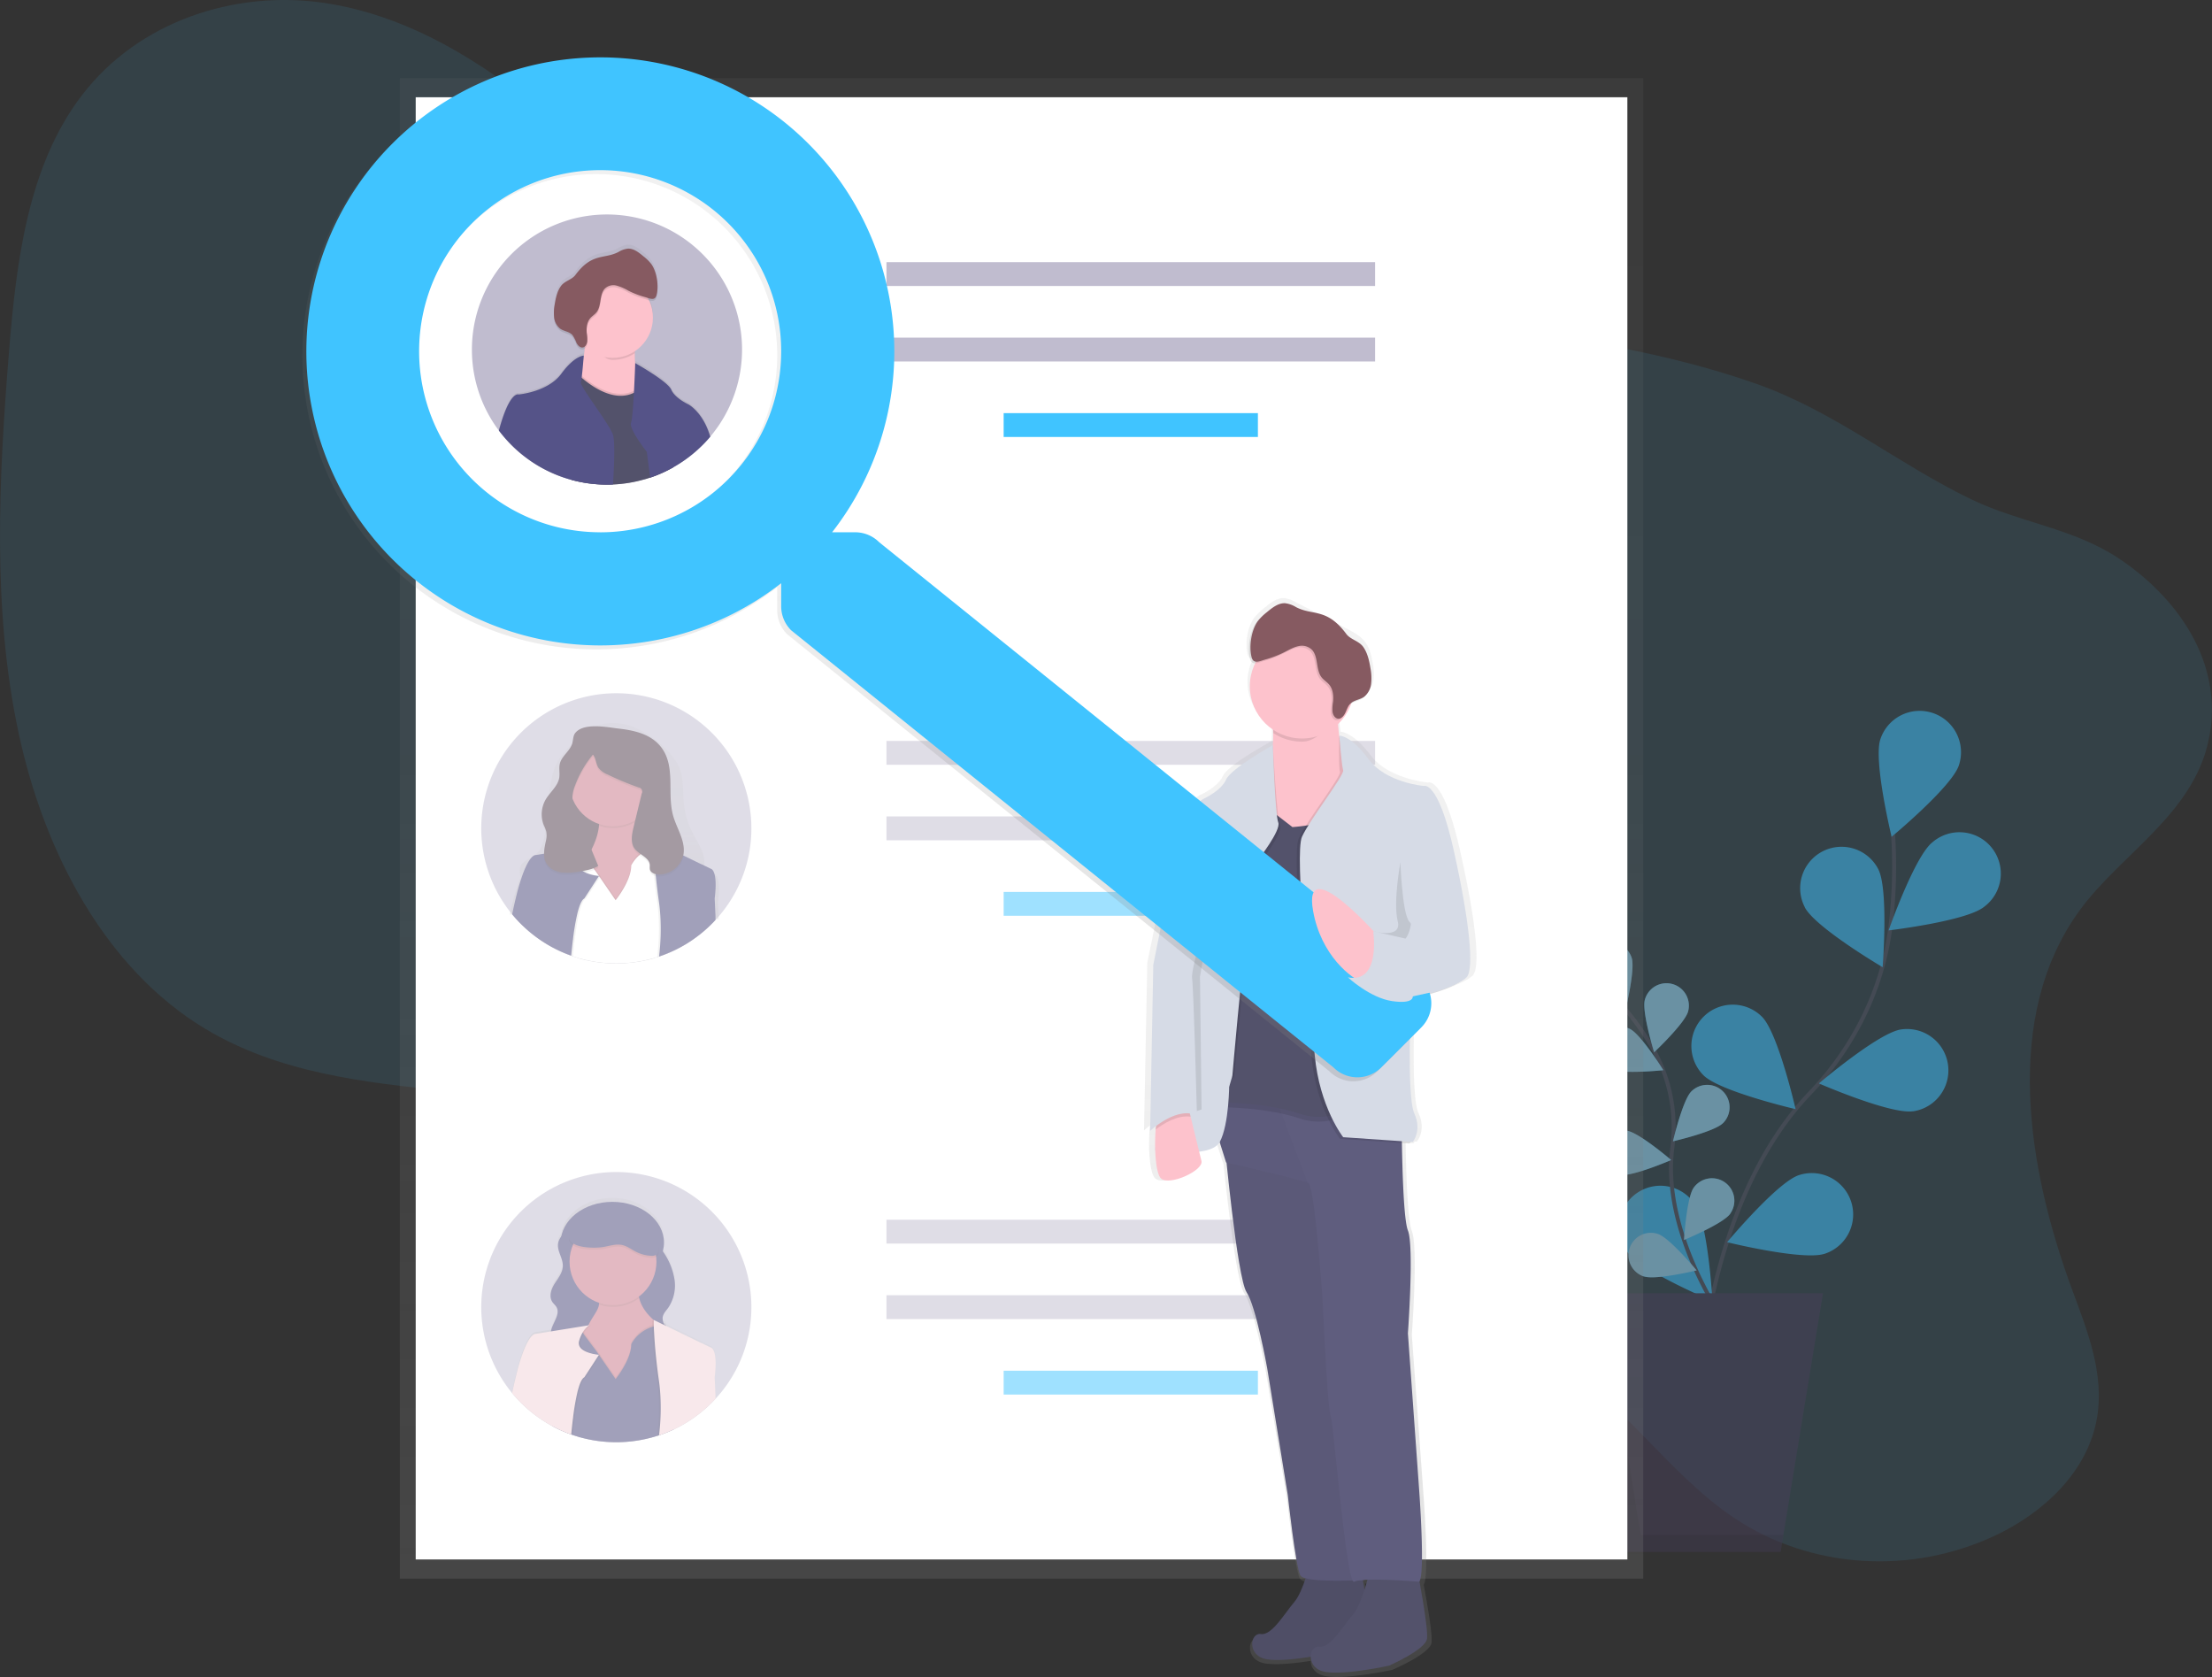 <svg id="80df28fc-b448-4013-8ee3-62e531de40a8" data-name="Layer 1" xmlns="http://www.w3.org/2000/svg" xmlns:xlink="http://www.w3.org/1999/xlink" width="1113.61" height="844.14" viewBox="0 0 1113.61 844.14"><rect x="0" y="0" width="1113.61" height="844.14" fill="#333333" stroke="none"/><defs><linearGradient id="94ea2f64-8775-4285-9535-47505d4504ba" x1="514.28" y1="794.6" x2="514.28" y2="39.29" gradientUnits="userSpaceOnUse"><stop offset="0" stop-color="gray" stop-opacity="0.25"/><stop offset="0.54" stop-color="gray" stop-opacity="0.12"/><stop offset="1" stop-color="gray" stop-opacity="0.1"/></linearGradient><linearGradient id="9902b6eb-7e01-4833-b144-dc26bb7551ad" x1="352.46" y1="508.8" x2="352.46" y2="387.8" xlink:href="#94ea2f64-8775-4285-9535-47505d4504ba"/><linearGradient id="21ee491e-4011-483b-8d16-525be78e50c0" x1="301.02" y1="688.3" x2="403.5" y2="688.3" xlink:href="#94ea2f64-8775-4285-9535-47505d4504ba"/><linearGradient id="d00641ca-2725-41c0-a5bc-b0023515ebdd" x1="1051.17" y1="868" x2="1051.17" y2="325" gradientTransform="matrix(-1, 0, 0, 1, 1753.99, 0)" xlink:href="#94ea2f64-8775-4285-9535-47505d4504ba"/><linearGradient id="7d144004-1422-42e7-b57e-3cce0fe81449" x1="478.51" y1="568.15" x2="478.51" y2="54.57" xlink:href="#94ea2f64-8775-4285-9535-47505d4504ba"/><linearGradient id="b0cc273c-fa84-4dd2-9170-0bd022ed7a87" x1="-2402.29" y1="267.8" x2="-2402.29" y2="147" gradientTransform="matrix(-1, 0, 0, 1, -2054.74, 0)" xlink:href="#94ea2f64-8775-4285-9535-47505d4504ba"/></defs><title>people search</title><path d="M1090.2,482.08c-39.15,53.72-26.23,130.4-3.6,191.49,7.58,20.45,16.19,42.08,12.26,64.33-4.8,27.2-27.36,47.58-50.81,58.68-42.75,20.23-93.25,17-131.49-8.49-33-22-56.23-58.56-89.87-79.51-56.3-35.05-129.39-19.39-192.05,7.37-44.33,18.93-92.89,43.31-136.09,25.83-30.4-12.3-50.87-43.61-61.64-77.08-5.2-16.16-8.84-33.7-19.2-46.35-6.16-7.52-14.3-12.76-22.67-17.14-76.39-40-174.65-15-248.71-59.63-50-30.14-81.12-88.63-94.05-150.12s-9.73-126.4-4.58-190.2c3.66-45.34,9.45-93.79,36.71-129.42C113.24,34.17,161.56,19.2,204.77,25.1S286.72,55,320.61,83.65C363,119.39,402,164.26,454.72,177.83c35.91,9.24,74.06,2.7,111.39-.19,62.4-4.82,124.58.73,186.38,7,59.16,6,118.73,12.7,174.76,32.37,39.65,13.92,71.08,40.23,108.41,58.21,24.33,11.72,51.1,14.44,74,29.58,28.26,18.65,53.8,51.69,45.51,91.34C1147.34,433.83,1111,453.57,1090.2,482.08Z" transform="translate(-43.2 -23.86)" fill="#40c4ff" opacity="0.1"/><g opacity="0.5"><path d="M898.19,727.1s3.3-97.76,56.19-153c22.2-23.18,36.78-52.62,40.64-84.48a249.26,249.26,0,0,0,1.24-45.57" transform="translate(-43.2 -23.86)" fill="none" stroke="#535461" stroke-miterlimit="10" stroke-width="2"/><path d="M1029.39,409.06c-3.62,10.92-33.88,36-33.88,36s-9.27-38.21-5.65-49.12a20.82,20.82,0,0,1,39.53,13.11Z" transform="translate(-43.2 -23.86)" fill="#40c4ff"/><path d="M1042,480.36c-9,7.2-48,11.82-48,11.82s13-37.11,22-44.3A20.82,20.82,0,1,1,1042,480.36Z" transform="translate(-43.2 -23.86)" fill="#40c4ff"/><path d="M1006.32,583.2c-11.38,1.68-47.41-14-47.41-14s29.94-25.48,41.32-27.16a20.82,20.82,0,1,1,6.09,41.2Z" transform="translate(-43.2 -23.86)" fill="#40c4ff"/><path d="M961.79,654.94c-10.93,3.58-49.1-5.82-49.1-5.82s25.21-30.17,36.14-33.75a20.82,20.82,0,0,1,13,39.57Z" transform="translate(-43.2 -23.86)" fill="#40c4ff"/><path d="M951.79,480.53C957.1,490.73,991,510.7,991,510.7s3.08-39.19-2.23-49.4a20.82,20.82,0,1,0-36.94,19.22Z" transform="translate(-43.2 -23.86)" fill="#40c4ff"/><path d="M900.78,565.08c8.12,8.15,46.4,17.07,46.4,17.07s-8.79-38.32-16.9-46.47a20.82,20.82,0,1,0-29.5,29.39Z" transform="translate(-43.2 -23.86)" fill="#40c4ff"/><path d="M862.48,654.07c6.62,9.4,42.85,24.67,42.85,24.67s-2.18-39.25-8.81-48.66a20.82,20.82,0,1,0-34,24Z" transform="translate(-43.2 -23.86)" fill="#40c4ff"/><path d="M909.81,686.64s-30-43.64-24.74-84.7a80.24,80.24,0,0,0-9.48-49.86,135,135,0,0,0-14.12-20.24" transform="translate(-43.2 -23.86)" fill="none" stroke="#535461" stroke-miterlimit="10" stroke-width="2"/><path d="M864.64,505.94c1.93,5.92-3.17,26.58-3.17,26.58s-16.33-13.66-18.26-19.57a11.27,11.27,0,0,1,21.43-7Z" transform="translate(-43.2 -23.86)" fill="#40c4ff"/><path d="M893.07,532.93c-1.59,6-17.11,20.59-17.11,20.59s-6.28-20.34-4.69-26.36a11.27,11.27,0,0,1,21.8,5.77Z" transform="translate(-43.2 -23.86)" fill="#40c4ff"/><path d="M910.61,589.19c-4.41,4.39-25.16,9.14-25.16,9.14s4.84-20.73,9.26-25.12a11.27,11.27,0,1,1,15.9,16Z" transform="translate(-43.2 -23.86)" fill="#40c4ff"/><path d="M914.3,634.76C910.69,639.83,891,648,891,648s1.27-21.25,4.88-26.32a11.27,11.27,0,1,1,18.38,13.06Z" transform="translate(-43.2 -23.86)" fill="#40c4ff"/><path d="M853.84,562c5.59,2.74,26.76.54,26.76.54s-11.27-18.06-16.86-20.79A11.27,11.27,0,0,0,853.84,562Z" transform="translate(-43.2 -23.86)" fill="#40c4ff"/><path d="M858.83,615.25c6.16.94,25.7-7.49,25.7-7.49S868.37,593.9,862.22,593a11.27,11.27,0,0,0-3.39,22.29Z" transform="translate(-43.2 -23.86)" fill="#40c4ff"/><path d="M870.77,666.32c5.91,2,26.6-3,26.6-3s-13.58-16.39-19.49-18.36a11.27,11.27,0,1,0-7.11,21.4Z" transform="translate(-43.2 -23.86)" fill="#40c4ff"/><path d="M864.64,505.94c1.93,5.92-3.17,26.58-3.17,26.58s-16.33-13.66-18.26-19.57a11.27,11.27,0,0,1,21.43-7Z" transform="translate(-43.2 -23.86)" fill="#fff" opacity="0.5"/><path d="M893.07,532.93c-1.59,6-17.11,20.59-17.11,20.59s-6.28-20.34-4.69-26.36a11.27,11.27,0,0,1,21.8,5.77Z" transform="translate(-43.2 -23.86)" fill="#fff" opacity="0.5"/><path d="M910.61,589.19c-4.41,4.39-25.16,9.14-25.16,9.14s4.84-20.73,9.26-25.12a11.27,11.27,0,1,1,15.9,16Z" transform="translate(-43.2 -23.86)" fill="#fff" opacity="0.5"/><path d="M914.3,634.76C910.69,639.83,891,648,891,648s1.27-21.25,4.88-26.32a11.27,11.27,0,1,1,18.38,13.06Z" transform="translate(-43.2 -23.86)" fill="#fff" opacity="0.5"/><path d="M853.84,562c5.59,2.74,26.76.54,26.76.54s-11.27-18.06-16.86-20.79A11.27,11.27,0,0,0,853.84,562Z" transform="translate(-43.2 -23.86)" fill="#fff" opacity="0.5"/><path d="M858.83,615.25c6.16.94,25.7-7.49,25.7-7.49S868.37,593.9,862.22,593a11.27,11.27,0,0,0-3.39,22.29Z" transform="translate(-43.2 -23.86)" fill="#fff" opacity="0.5"/><path d="M870.77,666.32c5.91,2,26.6-3,26.6-3s-13.58-16.39-19.49-18.36a11.27,11.27,0,1,0-7.11,21.4Z" transform="translate(-43.2 -23.86)" fill="#fff" opacity="0.5"/><polygon points="811.1 781.11 896.43 781.11 917.77 650.98 789.77 650.98 811.1 781.11" fill="#474059"/><polygon points="806.1 650.98 826.03 772.58 897.83 772.58 896.43 781.11 811.1 781.11 789.77 650.98 806.1 650.98" opacity="0.1"/></g><rect x="201.28" y="39.29" width="626" height="755.3" fill="url(#94ea2f64-8775-4285-9535-47505d4504ba)"/><rect x="209.28" y="48.95" width="610" height="736" fill="#fff"/><rect x="446.28" y="131.95" width="246" height="12" fill="#c0bccf"/><rect x="446.28" y="169.95" width="246" height="12" fill="#c0bccf"/><rect x="505.28" y="207.95" width="128" height="12" fill="#40c4ff"/><rect x="446.28" y="372.95" width="246" height="12" fill="#c0bccf" opacity="0.5"/><rect x="446.28" y="410.95" width="246" height="12" fill="#c0bccf" opacity="0.5"/><rect x="505.28" y="448.95" width="128" height="12" fill="#40c4ff" opacity="0.5"/><rect x="446.28" y="613.95" width="246" height="12" fill="#c0bccf" opacity="0.5"/><rect x="446.28" y="651.95" width="246" height="12" fill="#c0bccf" opacity="0.5"/><rect x="505.28" y="689.95" width="128" height="12" fill="#40c4ff" opacity="0.5"/><g opacity="0.5"><path d="M421.48,440.8a67.68,67.68,0,0,1-16.37,44.25c-.52.61-1.06,1.21-1.61,1.8q-.41.46-.84.9a66.72,66.72,0,0,1-7.26,6.59l-.18.13a66.46,66.46,0,0,1-12.9,7.92,0,0,0,0,1,0,0,67,67,0,0,1-7.24,2.9l-.91.29c-.56.19-1.14.36-1.71.52l-.23.07a68.33,68.33,0,0,1-37.55,0l-.1,0c-1-.29-2-.59-2.92-.92l-.85-.3a65.94,65.94,0,0,1-9.4-4.16l-.19-.1a68.26,68.26,0,0,1-13.32-9.43l-.33-.31a63.54,63.54,0,0,1-5.81-6c-.24-.27-.47-.55-.7-.83-.44-.52-.86-1.06-1.28-1.6A68,68,0,1,1,421.48,440.8Z" transform="translate(-43.2 -23.86)" fill="#c0bccf"/><path d="M402.87,463.74l-5.16-2.32a20.47,20.47,0,0,0,.1-2.36,18.53,18.53,0,0,0,0-2c-.51-5.26-3.86-9.84-6.23-14.65a41.61,41.61,0,0,1-4.07-14c-.63-6,0-12.22-2.2-17.86-1.79-4.55-5.33-8.35-9.12-11.71a46.29,46.29,0,0,0-14.65-9.29c-5.54-2-11.91-2.51-17.45-.47-5,1.84-8.85,5.51-12.57,9.08a42.25,42.25,0,0,0-7.1,8.08c-2.27,3.72-3.24,8-4,12.22a186.94,186.94,0,0,0-2.46,20.42c-.39,5.71-1,12.19-5.88,15.69-2.38,1.71-5.73,2.67-6.82,5.26a5.38,5.38,0,0,0-.36,2.45,9,9,0,0,0,.15,2.07c.07.4.15.79.25,1.19a87.72,87.72,0,0,0-3.52,10.68c-.73,2.7-1.4,5.35-2,7.92l1.62,0,.86,0,9.32.22h.13l10,.23h.05l9.32.22h.23L334,485l.88,0,37.27.86h.2l2.48.06.87,0,7.46.17h0l11,.25h.08l8.28.2.88,0,1.7,0-.44-8.68C406.48,464.57,402.87,463.74,402.87,463.74ZM361,462.68c0,7.36-7.88,16.37-7.88,16.37l-7.93-10.8.29-.42,7.64,10.4s7.88-9,7.88-16.37a8.65,8.65,0,0,1,.63-1.08l.18.56A10.61,10.61,0,0,0,361,462.68Zm12.12,28.88c0-.37,0-.75-.07-1.12s-.06-.7-.11-1.06-.09-.71-.14-1.07-.12-.71-.19-1.07-.14-.71-.22-1.07c0-.12-.05-.23-.08-.36-.11-.47-.23-.94-.36-1.41s-.21-.76-.33-1.13c0-.17-.1-.34-.16-.5s-.17-.54-.26-.81l-.18-.52c-.08-.23-.16-.47-.25-.7-.15-.42-.31-.83-.47-1.25s-.33-.83-.5-1.24c-.34-.84-.71-1.67-1.08-2.51-1.45-3.24-3.08-6.43-4.58-9.59a51,51,0,0,1-2.14-5.08l-.19.25a10.61,10.61,0,0,0-.81,1.35c0,7.36-7.88,16.37-7.88,16.37l-7.93-10.8-6.94,10c-1,.5-2,2.2-2.78,4.62-.22.65-.43,1.37-.63,2.12-.14.51-.27,1-.39,1.57-.07.27-.13.54-.19.82l-.18.85,0,.13c-.12.58-.24,1.18-.35,1.79s-.24,1.31-.35,2q-.12.65-.21,1.29c-.14.83-.26,1.67-.38,2.51-.07.49-.14,1-.2,1.45l-.24,1.86c.51,1.53,1.08,3,1.67,4.54a7.14,7.14,0,0,1,.65,2.57,72.88,72.88,0,0,0,37.55,0,.34.34,0,0,1,0-.09,10.44,10.44,0,0,1-.24-2.55v0a65.89,65.89,0,0,1,1-7.16,24.47,24.47,0,0,0,.19-3.52v-.42C373.14,492.24,373.13,491.9,373.12,491.57Zm0,0c0-.37,0-.75-.07-1.12s-.06-.7-.11-1.06-.09-.71-.14-1.07-.12-.71-.19-1.07-.14-.71-.22-1.07c0-.12-.05-.23-.08-.36-.11-.47-.23-.94-.36-1.41s-.21-.76-.33-1.13c0-.17-.1-.34-.16-.5s-.17-.54-.26-.81l-.18-.52c-.08-.23-.16-.47-.25-.7-.15-.42-.31-.83-.47-1.25s-.33-.83-.5-1.24c-.34-.84-.71-1.67-1.08-2.51-1.45-3.24-3.08-6.43-4.58-9.59a51,51,0,0,1-2.14-5.08l-.19.25a10.61,10.61,0,0,0-.81,1.35c0,7.36-7.88,16.37-7.88,16.37l-7.93-10.8-6.94,10c-1,.5-2,2.2-2.78,4.62-.22.65-.43,1.37-.63,2.12-.14.51-.27,1-.39,1.57-.07.27-.13.54-.19.82l-.18.85,0,.13c-.12.58-.24,1.18-.35,1.79s-.24,1.31-.35,2q-.12.65-.21,1.29c-.14.83-.26,1.67-.38,2.51-.07.49-.14,1-.2,1.45l-.24,1.86c.51,1.53,1.08,3,1.67,4.54a7.14,7.14,0,0,1,.65,2.57,72.88,72.88,0,0,0,37.55,0,.34.34,0,0,1,0-.09,10.44,10.44,0,0,1-.24-2.55v0a65.89,65.89,0,0,1,1-7.16,24.47,24.47,0,0,0,.19-3.52v-.42C373.14,492.24,373.13,491.9,373.12,491.57Zm0,0c0-.37,0-.75-.07-1.12s-.06-.7-.11-1.06-.09-.71-.14-1.07-.12-.71-.19-1.07-.14-.71-.22-1.07c0-.12-.05-.23-.08-.36-.11-.47-.23-.94-.36-1.41s-.21-.76-.33-1.13c0-.17-.1-.34-.16-.5s-.17-.54-.26-.81l-.18-.52c-.08-.23-.16-.47-.25-.7-.15-.42-.31-.83-.47-1.25s-.33-.83-.5-1.24c-.34-.84-.71-1.67-1.08-2.51-1.45-3.24-3.08-6.43-4.58-9.59a51,51,0,0,1-2.14-5.08l-.19.25a10.61,10.61,0,0,0-.81,1.35c0,7.36-7.88,16.37-7.88,16.37l-7.93-10.8-6.94,10c-1,.5-2,2.2-2.78,4.62-.22.65-.43,1.37-.63,2.12-.14.51-.27,1-.39,1.57-.07.27-.13.54-.19.82l-.18.85,0,.13c-.12.58-.24,1.18-.35,1.79s-.24,1.31-.35,2q-.12.65-.21,1.29c-.14.83-.26,1.67-.38,2.51-.07.49-.14,1-.2,1.45l-.24,1.86c.51,1.53,1.08,3,1.67,4.54a7.14,7.14,0,0,1,.65,2.57,72.88,72.88,0,0,0,37.55,0,.34.34,0,0,1,0-.09,10.44,10.44,0,0,1-.24-2.55v0a65.89,65.89,0,0,1,1-7.16,24.47,24.47,0,0,0,.19-3.52v-.42C373.14,492.24,373.13,491.9,373.12,491.57Zm0,0c0-.37,0-.75-.07-1.12s-.06-.7-.11-1.06-.09-.71-.14-1.07-.12-.71-.19-1.07-.14-.71-.22-1.07c0-.12-.05-.23-.08-.36-.11-.47-.23-.94-.36-1.41s-.21-.76-.33-1.13c0-.17-.1-.34-.16-.5s-.17-.54-.26-.81l-.18-.52c-.08-.23-.16-.47-.25-.7-.15-.42-.31-.83-.47-1.25s-.33-.83-.5-1.24c-.34-.84-.71-1.67-1.08-2.51-1.45-3.24-3.08-6.43-4.58-9.59a51,51,0,0,1-2.14-5.08l-.19.25a10.61,10.61,0,0,0-.81,1.35c0,7.36-7.88,16.37-7.88,16.37l-7.93-10.8-6.94,10c-1,.5-2,2.2-2.78,4.62-.22.65-.43,1.37-.63,2.12-.14.51-.27,1-.39,1.57-.07.27-.13.54-.19.82l-.18.85,0,.13c-.12.58-.24,1.18-.35,1.79s-.24,1.31-.35,2q-.12.65-.21,1.29c-.14.83-.26,1.67-.38,2.51-.07.49-.14,1-.2,1.45l-.24,1.86c.51,1.53,1.08,3,1.67,4.54a7.14,7.14,0,0,1,.65,2.57,72.88,72.88,0,0,0,37.55,0,.34.34,0,0,1,0-.09,10.44,10.44,0,0,1-.24-2.55v0a65.89,65.89,0,0,1,1-7.16,24.47,24.47,0,0,0,.19-3.52v-.42C373.14,492.24,373.13,491.9,373.12,491.57Z" transform="translate(-43.2 -23.86)" fill="url(#9902b6eb-7e01-4833-b144-dc26bb7551ad)"/><rect x="284.28" y="397.95" width="46" height="31" fill="#493545"/><path d="M381.12,456l-19.25,27.12-20.12-1.75S315.5,483.11,333,463c8.41-9.67,11.16-17.73,11.75-23.48.64-6.22-1.25-9.76-1.25-9.76l21.87-2.62a16.32,16.32,0,0,0-.36,9.13C367.75,447.63,381.12,456,381.12,456Z" transform="translate(-43.2 -23.86)" fill="#c77485"/><path d="M365,436.24a21.86,21.86,0,0,1-20.26,3.26c.64-6.22-1.25-9.76-1.25-9.76l21.87-2.62A16.32,16.32,0,0,0,365,436.24Z" transform="translate(-43.2 -23.86)" opacity="0.1"/><circle cx="308.61" cy="394.07" r="21.87" fill="#c77485"/><path d="M380.32,457.12l-.51-2-.44-1.76-.65-2.6-.12-.48-.1-.4s.52-1.57-2.91-1.06l-.64.11c-.54.11-1.17.26-1.89.46l-.65.2-.86.27,0,0a18.75,18.75,0,0,0-7.26,4.38,16.35,16.35,0,0,0-2.43,2.94c-.07.1-.12.19-.18.27a9.44,9.44,0,0,0-.63,1.16c0,7.88-7.88,17.5-7.88,17.5L345.48,465l-.15-.22-1.83-2.66-.65-.86-.22-.3-4-5.37-1-1.34-.33-.45-.49-.65-1.15-1.53-4.5,2.63-6,3.5-3.5,22.75,0,.63.11,1.88.73,12.36,0,.17-1.28,5.12.19.1a65.94,65.94,0,0,0,9.4,4.16l.85.3c1,.33,1.94.63,2.92.92a3.54,3.54,0,0,1,.08.45c0-.14,0-.29,0-.43a68.33,68.33,0,0,0,37.55,0l.23-.07c.57-.16,1.15-.33,1.71-.52l.91-.29a67,67,0,0,0,7.24-2.9l.84-17.9.6-12.91,0-.74Z" transform="translate(-43.2 -23.86)" opacity="0.1"/><path d="M373.12,490.37c0-.4,0-.8-.07-1.2s-.06-.75-.11-1.13-.09-.76-.14-1.14-.12-.76-.19-1.14-.14-.76-.22-1.14c0-.13-.05-.25-.08-.38-.11-.5-.23-1-.36-1.51s-.21-.81-.33-1.21c0-.18-.1-.36-.16-.53s-.17-.58-.26-.87l-.18-.56c-.08-.25-.16-.5-.25-.75-.15-.45-.31-.89-.47-1.34s-.33-.89-.5-1.33c-.34-.9-.71-1.79-1.08-2.68-1.45-3.46-3.08-6.87-4.58-10.25a56.67,56.67,0,0,1-2.14-5.43l-.19.27a11.55,11.55,0,0,0-.81,1.44c0,7.87-7.88,17.5-7.88,17.5l-7.93-11.55-6.94,10.67c-1,.53-2,2.35-2.78,4.94-.22.7-.43,1.46-.63,2.27-.14.54-.27,1.11-.39,1.68-.07.29-.13.58-.19.88l-.18.91,0,.14c-.12.62-.24,1.26-.35,1.91s-.24,1.4-.35,2.11q-.12.69-.21,1.38c-.14.89-.26,1.79-.38,2.68-.07.52-.14,1-.2,1.55l-.24,2c.51,1.64,1.08,3.26,1.67,4.85a8.06,8.06,0,0,1,.65,2.75,68.33,68.33,0,0,0,37.55,0,.38.38,0,0,1,0-.1,11.91,11.91,0,0,1-.24-2.73v0a75,75,0,0,1,1-7.65,28,28,0,0,0,.19-3.76v-.45C373.14,491.09,373.13,490.73,373.12,490.37Zm0,0c0-.4,0-.8-.07-1.2s-.06-.75-.11-1.13-.09-.76-.14-1.14-.12-.76-.19-1.14-.14-.76-.22-1.14c0-.13-.05-.25-.08-.38-.11-.5-.23-1-.36-1.51s-.21-.81-.33-1.21c0-.18-.1-.36-.16-.53s-.17-.58-.26-.87l-.18-.56c-.08-.25-.16-.5-.25-.75-.15-.45-.31-.89-.47-1.34s-.33-.89-.5-1.33c-.34-.9-.71-1.79-1.08-2.68-1.45-3.46-3.08-6.87-4.58-10.25a56.67,56.67,0,0,1-2.14-5.43l-.19.27a11.55,11.55,0,0,0-.81,1.44c0,7.87-7.88,17.5-7.88,17.5l-7.93-11.55-6.94,10.67c-1,.53-2,2.35-2.78,4.94-.22.7-.43,1.46-.63,2.27-.14.54-.27,1.11-.39,1.68-.07.29-.13.58-.19.88l-.18.91,0,.14c-.12.62-.24,1.26-.35,1.91s-.24,1.4-.35,2.11q-.12.69-.21,1.38c-.14.89-.26,1.79-.38,2.68-.07.52-.14,1-.2,1.55l-.24,2c.51,1.64,1.08,3.26,1.67,4.85a8.06,8.06,0,0,1,.65,2.75,68.33,68.33,0,0,0,37.55,0,.38.38,0,0,1,0-.1,11.91,11.91,0,0,1-.24-2.73v0a75,75,0,0,1,1-7.65,28,28,0,0,0,.19-3.76v-.45C373.14,491.09,373.13,490.73,373.12,490.37Zm0,0c0-.4,0-.8-.07-1.2s-.06-.75-.11-1.13-.09-.76-.14-1.14-.12-.76-.19-1.14-.14-.76-.22-1.14c0-.13-.05-.25-.08-.38-.11-.5-.23-1-.36-1.51s-.21-.81-.33-1.21c0-.18-.1-.36-.16-.53s-.17-.58-.26-.87l-.18-.56c-.08-.25-.16-.5-.25-.75-.15-.45-.31-.89-.47-1.34s-.33-.89-.5-1.33c-.34-.9-.71-1.79-1.08-2.68-1.45-3.46-3.08-6.87-4.58-10.25a56.67,56.67,0,0,1-2.14-5.43l-.19.27a11.55,11.55,0,0,0-.81,1.44c0,7.87-7.88,17.5-7.88,17.5l-7.93-11.55-6.94,10.67c-1,.53-2,2.35-2.78,4.94-.22.7-.43,1.46-.63,2.27-.14.54-.27,1.11-.39,1.68-.07.29-.13.58-.19.88l-.18.91,0,.14c-.12.62-.24,1.26-.35,1.91s-.24,1.4-.35,2.11q-.12.69-.21,1.38c-.14.89-.26,1.79-.38,2.68-.07.52-.14,1-.2,1.55l-.24,2c.51,1.64,1.08,3.26,1.67,4.85a8.06,8.06,0,0,1,.65,2.75,68.33,68.33,0,0,0,37.55,0,.38.38,0,0,1,0-.1,11.91,11.91,0,0,1-.24-2.73v0a75,75,0,0,1,1-7.65,28,28,0,0,0,.19-3.76v-.45C373.14,491.09,373.13,490.73,373.12,490.37Zm10.6-18.77-3.57-14.25-.61-2.44-.17-.67v0l-.87-3.48a.66.66,0,0,0,0-.09h0a.8.8,0,0,0-.07-.45c-.13-.26-.46-.53-1.23-.6a6.22,6.22,0,0,0-.88,0h0a15.23,15.23,0,0,0-2.57.48c-.41.11-.85.23-1.32.38l-.86.27-.08,0a19.08,19.08,0,0,0-6.3,3.5,17,17,0,0,0-3.2,3.54l-.19.27a11.55,11.55,0,0,0-.81,1.44c0,7.87-7.88,17.5-7.88,17.5l-7.93-11.55-.45-.65-.08-.11L343.5,463l-.87-1.16-.23-.3-4.1-5.47h0L337,454.3l0-.06-.45-.61-.86-1.14-3,1.75-7.5,4.37-3.46,22.51,0,.24.1,1.64.74,12.53,0,.71-1.13,4.51a65.94,65.94,0,0,0,9.4,4.16l.85.3c1,.33,1.94.63,2.92.92a3.54,3.54,0,0,1,.08.45c0-.14,0-.29,0-.43a68.33,68.33,0,0,0,37.55,0l.23-.07c.57-.16,1.15-.33,1.71-.52l.91-.29a67,67,0,0,0,7.24-2.9,0,0,0,0,0,0,0l.83-17.88.6-12.77Zm-49.18,34.53a3.54,3.54,0,0,1,.08.45c0-.14,0-.29,0-.43Zm38.58-15.76c0-.4,0-.8-.07-1.2s-.06-.75-.11-1.13-.09-.76-.14-1.14-.12-.76-.19-1.14-.14-.76-.22-1.14c0-.13-.05-.25-.08-.38-.11-.5-.23-1-.36-1.51s-.21-.81-.33-1.21c0-.18-.1-.36-.16-.53s-.17-.58-.26-.87l-.18-.56c-.08-.25-.16-.5-.25-.75-.15-.45-.31-.89-.47-1.34s-.33-.89-.5-1.33c-.34-.9-.71-1.79-1.08-2.68-1.45-3.46-3.08-6.87-4.58-10.25a56.67,56.67,0,0,1-2.14-5.43l-.19.27a11.55,11.55,0,0,0-.81,1.44c0,7.87-7.88,17.5-7.88,17.5l-7.93-11.55-6.94,10.67c-1,.53-2,2.35-2.78,4.94-.22.7-.43,1.46-.63,2.27-.14.54-.27,1.11-.39,1.68-.07.29-.13.58-.19.88l-.18.91,0,.14c-.12.62-.24,1.26-.35,1.91s-.24,1.4-.35,2.11q-.12.69-.21,1.38c-.14.89-.26,1.79-.38,2.68-.07.52-.14,1-.2,1.55l-.24,2c.51,1.64,1.08,3.26,1.67,4.85a8.06,8.06,0,0,1,.65,2.75,68.33,68.33,0,0,0,37.55,0,.38.38,0,0,1,0-.1,11.91,11.91,0,0,1-.24-2.73v0a75,75,0,0,1,1-7.65,28,28,0,0,0,.19-3.76v-.45C373.14,491.09,373.13,490.73,373.12,490.37Zm0,0c0-.4,0-.8-.07-1.2s-.06-.75-.11-1.13-.09-.76-.14-1.14-.12-.76-.19-1.14-.14-.76-.22-1.14c0-.13-.05-.25-.08-.38-.11-.5-.23-1-.36-1.51s-.21-.81-.33-1.21c0-.18-.1-.36-.16-.53s-.17-.58-.26-.87l-.18-.56c-.08-.25-.16-.5-.25-.75-.15-.45-.31-.89-.47-1.34s-.33-.89-.5-1.33c-.34-.9-.71-1.79-1.08-2.68-1.45-3.46-3.08-6.87-4.58-10.25a56.67,56.67,0,0,1-2.14-5.43l-.19.27a11.55,11.55,0,0,0-.81,1.44c0,7.87-7.88,17.5-7.88,17.5l-7.93-11.55-6.94,10.67c-1,.53-2,2.35-2.78,4.94-.22.7-.43,1.46-.63,2.27-.14.54-.27,1.11-.39,1.68-.07.29-.13.58-.19.88l-.18.91,0,.14c-.12.62-.24,1.26-.35,1.91s-.24,1.4-.35,2.11q-.12.69-.21,1.38c-.14.89-.26,1.79-.38,2.68-.07.52-.14,1-.2,1.55l-.24,2c.51,1.64,1.08,3.26,1.67,4.85a8.06,8.06,0,0,1,.65,2.75,68.33,68.33,0,0,0,37.55,0,.38.38,0,0,1,0-.1,11.91,11.91,0,0,1-.24-2.73v0a75,75,0,0,1,1-7.65,28,28,0,0,0,.19-3.76v-.45C373.14,491.09,373.13,490.73,373.12,490.37Zm0,0c0-.4,0-.8-.07-1.2s-.06-.75-.11-1.13-.09-.76-.14-1.14-.12-.76-.19-1.14-.14-.76-.22-1.14c0-.13-.05-.25-.08-.38-.11-.5-.23-1-.36-1.51s-.21-.81-.33-1.21c0-.18-.1-.36-.16-.53s-.17-.58-.26-.87l-.18-.56c-.08-.25-.16-.5-.25-.75-.15-.45-.31-.89-.47-1.34s-.33-.89-.5-1.33c-.34-.9-.71-1.79-1.08-2.68-1.45-3.46-3.08-6.87-4.58-10.25a56.67,56.67,0,0,1-2.14-5.43l-.19.27a11.55,11.55,0,0,0-.81,1.44c0,7.87-7.88,17.5-7.88,17.5l-7.93-11.55-6.94,10.67c-1,.53-2,2.35-2.78,4.94-.22.7-.43,1.46-.63,2.27-.14.54-.27,1.11-.39,1.68-.07.29-.13.58-.19.88l-.18.91,0,.14c-.12.62-.24,1.26-.35,1.91s-.24,1.4-.35,2.11q-.12.69-.21,1.38c-.14.89-.26,1.79-.38,2.68-.07.52-.14,1-.2,1.55l-.24,2c.51,1.64,1.08,3.26,1.67,4.85a8.06,8.06,0,0,1,.65,2.75,68.33,68.33,0,0,0,37.55,0,.38.38,0,0,1,0-.1,11.91,11.91,0,0,1-.24-2.73v0a75,75,0,0,1,1-7.65,28,28,0,0,0,.19-3.76v-.45C373.14,491.09,373.13,490.73,373.12,490.37Zm0,0c0-.4,0-.8-.07-1.2s-.06-.75-.11-1.13-.09-.76-.14-1.14-.12-.76-.19-1.14-.14-.76-.22-1.14c0-.13-.05-.25-.08-.38-.11-.5-.23-1-.36-1.51s-.21-.81-.33-1.21c0-.18-.1-.36-.16-.53s-.17-.58-.26-.87l-.18-.56c-.08-.25-.16-.5-.25-.75-.15-.45-.31-.89-.47-1.34s-.33-.89-.5-1.33c-.34-.9-.71-1.79-1.08-2.68-1.45-3.46-3.08-6.87-4.58-10.25a56.67,56.67,0,0,1-2.14-5.43l-.19.27a11.55,11.55,0,0,0-.81,1.44c0,7.87-7.88,17.5-7.88,17.5l-7.93-11.55-6.94,10.67c-1,.53-2,2.35-2.78,4.94-.22.7-.43,1.46-.63,2.27-.14.54-.27,1.11-.39,1.68-.07.29-.13.58-.19.88l-.18.91,0,.14c-.12.62-.24,1.26-.35,1.91s-.24,1.4-.35,2.11q-.12.69-.21,1.38c-.14.89-.26,1.79-.38,2.68-.07.52-.14,1-.2,1.55l-.24,2c.51,1.64,1.08,3.26,1.67,4.85a8.06,8.06,0,0,1,.65,2.75,68.33,68.33,0,0,0,37.55,0,.38.38,0,0,1,0-.1,11.91,11.91,0,0,1-.24-2.73v0a75,75,0,0,1,1-7.65,28,28,0,0,0,.19-3.76v-.45C373.14,491.09,373.13,490.73,373.12,490.37Zm0,0c0-.4,0-.8-.07-1.2s-.06-.75-.11-1.13-.09-.76-.14-1.14-.12-.76-.19-1.14-.14-.76-.22-1.14c0-.13-.05-.25-.08-.38-.11-.5-.23-1-.36-1.51s-.21-.81-.33-1.21c0-.18-.1-.36-.16-.53s-.17-.58-.26-.87l-.18-.56c-.08-.25-.16-.5-.25-.75-.15-.45-.31-.89-.47-1.34s-.33-.89-.5-1.33c-.34-.9-.71-1.79-1.08-2.68-1.45-3.46-3.08-6.87-4.58-10.25a56.67,56.67,0,0,1-2.14-5.43l-.19.27a11.55,11.55,0,0,0-.81,1.44c0,7.87-7.88,17.5-7.88,17.5l-7.93-11.55-6.94,10.67c-1,.53-2,2.35-2.78,4.94-.22.7-.43,1.46-.63,2.27-.14.54-.27,1.11-.39,1.68-.07.29-.13.58-.19.88l-.18.91,0,.14c-.12.62-.24,1.26-.35,1.91s-.24,1.4-.35,2.11q-.12.69-.21,1.38c-.14.89-.26,1.79-.38,2.68-.07.52-.14,1-.2,1.55l-.24,2c.51,1.64,1.08,3.26,1.67,4.85a8.06,8.06,0,0,1,.65,2.75,68.33,68.33,0,0,0,37.55,0,.38.38,0,0,1,0-.1,11.91,11.91,0,0,1-.24-2.73v0a75,75,0,0,1,1-7.65,28,28,0,0,0,.19-3.76v-.45C373.14,491.09,373.13,490.73,373.12,490.37Zm0,0c0-.4,0-.8-.07-1.2s-.06-.75-.11-1.13-.09-.76-.14-1.14-.12-.76-.19-1.14-.14-.76-.22-1.14c0-.13-.05-.25-.08-.38-.11-.5-.23-1-.36-1.51s-.21-.81-.33-1.21c0-.18-.1-.36-.16-.53s-.17-.58-.26-.87l-.18-.56c-.08-.25-.16-.5-.25-.75-.15-.45-.31-.89-.47-1.34s-.33-.89-.5-1.33c-.34-.9-.71-1.79-1.08-2.68-1.45-3.46-3.08-6.87-4.58-10.25a56.67,56.67,0,0,1-2.14-5.43l-.19.27a11.55,11.55,0,0,0-.81,1.44c0,7.87-7.88,17.5-7.88,17.5l-7.93-11.55-6.94,10.67c-1,.53-2,2.35-2.78,4.94-.22.7-.43,1.46-.63,2.27-.14.54-.27,1.11-.39,1.68-.07.29-.13.58-.19.88l-.18.91,0,.14c-.12.62-.24,1.26-.35,1.91s-.24,1.4-.35,2.11q-.12.69-.21,1.38c-.14.89-.26,1.79-.38,2.68-.07.52-.14,1-.2,1.55l-.24,2c.51,1.64,1.08,3.26,1.67,4.85a8.06,8.06,0,0,1,.65,2.75,68.33,68.33,0,0,0,37.55,0,.38.38,0,0,1,0-.1,11.91,11.91,0,0,1-.24-2.73v0a75,75,0,0,1,1-7.65,28,28,0,0,0,.19-3.76v-.45C373.14,491.09,373.13,490.73,373.12,490.37Zm0,0c0-.4,0-.8-.07-1.2s-.06-.75-.11-1.13-.09-.76-.14-1.14-.12-.76-.19-1.14-.14-.76-.22-1.14c0-.13-.05-.25-.08-.38-.11-.5-.23-1-.36-1.51s-.21-.81-.33-1.21c0-.18-.1-.36-.16-.53s-.17-.58-.26-.87l-.18-.56c-.08-.25-.16-.5-.25-.75-.15-.45-.31-.89-.47-1.34s-.33-.89-.5-1.33c-.34-.9-.71-1.79-1.08-2.68-1.45-3.46-3.08-6.87-4.58-10.25a56.67,56.67,0,0,1-2.14-5.43l-.19.27a11.55,11.55,0,0,0-.81,1.44c0,7.87-7.88,17.5-7.88,17.5l-7.93-11.55-6.94,10.67c-1,.53-2,2.35-2.78,4.94-.22.7-.43,1.46-.63,2.27-.14.54-.27,1.11-.39,1.68-.07.29-.13.58-.19.88l-.18.91,0,.14c-.12.62-.24,1.26-.35,1.91s-.24,1.4-.35,2.11q-.12.69-.21,1.38c-.14.89-.26,1.79-.38,2.68-.07.52-.14,1-.2,1.55l-.24,2c.51,1.64,1.08,3.26,1.67,4.85a8.06,8.06,0,0,1,.65,2.75,68.33,68.33,0,0,0,37.55,0,.38.38,0,0,1,0-.1,11.91,11.91,0,0,1-.24-2.73v0a75,75,0,0,1,1-7.65,28,28,0,0,0,.19-3.76v-.45C373.14,491.09,373.13,490.73,373.12,490.37Zm0,0c0-.4,0-.8-.07-1.2s-.06-.75-.11-1.13-.09-.76-.14-1.14-.12-.76-.19-1.14-.14-.76-.22-1.14c0-.13-.05-.25-.08-.38-.11-.5-.23-1-.36-1.51s-.21-.81-.33-1.21c0-.18-.1-.36-.16-.53s-.17-.58-.26-.87l-.18-.56c-.08-.25-.16-.5-.25-.75-.15-.45-.31-.89-.47-1.34s-.33-.89-.5-1.33c-.34-.9-.71-1.79-1.08-2.68-1.45-3.46-3.08-6.87-4.58-10.25a56.67,56.67,0,0,1-2.14-5.43l-.19.27a11.55,11.55,0,0,0-.81,1.44c0,7.87-7.88,17.5-7.88,17.5l-7.93-11.55-6.94,10.67c-1,.53-2,2.35-2.78,4.94-.22.7-.43,1.46-.63,2.27-.14.54-.27,1.11-.39,1.68-.07.29-.13.58-.19.88l-.18.91,0,.14c-.12.62-.24,1.26-.35,1.91s-.24,1.4-.35,2.11q-.12.69-.21,1.38c-.14.89-.26,1.79-.38,2.68-.07.52-.14,1-.2,1.55l-.24,2c.51,1.64,1.08,3.26,1.67,4.85a8.06,8.06,0,0,1,.65,2.75,68.33,68.33,0,0,0,37.55,0,.38.38,0,0,1,0-.1,11.91,11.91,0,0,1-.24-2.73v0a75,75,0,0,1,1-7.65,28,28,0,0,0,.19-3.76v-.45C373.14,491.09,373.13,490.73,373.12,490.37Z" transform="translate(-43.2 -23.86)" fill="#fff"/><path d="M345.33,464.77l-.67-.09a24.36,24.36,0,0,1-3-.6l-.37-.1c-2.44-.69-5.11-1.93-5.71-4.11a3.89,3.89,0,0,1,.06-2.13A18.26,18.26,0,0,1,337,454.3l0-.06a4.77,4.77,0,0,1,.25-.45,10,10,0,0,1,3.61-3.93l-1.2.19a0,0,0,0,1,0,0L329.5,451.7l-15.75,2.54s-2.8-.56-6.61,9.94c0,.13-.09.25-.13.39-.92,2.57-1.89,5.78-2.89,9.79-.69,2.78-1.32,5.51-1.9,8.16-.17.8-.34,1.59-.5,2.37a63.54,63.54,0,0,0,5.81,6l.33.31a68.26,68.26,0,0,0,13.32,9.43l.19.1a65.94,65.94,0,0,0,9.4,4.16l.85.3c.18-1.85.38-3.9.62-6,0-.21,0-.42.08-.63l.24-2c.06-.51.13-1,.2-1.55.12-.89.24-1.79.38-2.68q.09-.69.21-1.38c.11-.71.23-1.42.35-2.11s.23-1.29.35-1.91l0-.14.18-.91c.06-.3.12-.59.19-.88.12-.57.25-1.14.39-1.68.2-.81.41-1.57.63-2.27.8-2.59,1.73-4.41,2.78-4.94l6.94-10.67.29-.45.13-.2Z" transform="translate(-43.2 -23.86)" opacity="0.1"/><path d="M344.74,464.79l-7.37,11.32c-1,.51-1.94,2.28-2.73,4.79-.23.74-.46,1.55-.68,2.4a119.57,119.57,0,0,0-2.26,13.09c0,.2,0,.4-.08.6-.34,2.78-.62,5.51-.85,7.92a65.94,65.94,0,0,1-9.4-4.16l-.19-.1a68.26,68.26,0,0,1-13.32-9.43l-.33-.31a63.54,63.54,0,0,1-5.81-6c-.24-.27-.47-.55-.7-.83.11-.52.22-1,.34-1.56.57-2.65,1.2-5.37,1.89-8.14a98.53,98.53,0,0,1,3.4-11.2,3.06,3.06,0,0,1,.13-.32c3.54-9.11,6.09-8.6,6.09-8.6l16.63-2.68,10.5-1.7-.33.19a0,0,0,0,1,0,0,10.65,10.65,0,0,0-2.89,3.08l-.29.49c-.12.19-.23.4-.35.61a17.72,17.72,0,0,0-1.38,3.5,3.68,3.68,0,0,0,.24,2.86c1,1.94,3.84,3,6.17,3.58l.39.1A25.09,25.09,0,0,0,344.74,464.79Z" transform="translate(-43.2 -23.86)" fill="#444176"/><path d="M402.53,485l-.41-8.88c1.75-14-1.75-14.87-1.75-14.87l-4.16-2-.11,0-16.73-8.11-.65-.32-.2-.09h0l-2.18-1.06h0l-1.38-.67-2.58-1.25-.87-.42s0,.16,0,.47,0,1.15,0,2.13q0,.41,0,.87c0,1,.09,2.17.17,3.53.18,3.42.51,8,1.1,13.4.33,3.13.75,6.55,1.27,10.22.31,2.17.53,4.33.67,6.44a113.33,113.33,0,0,1-.66,21.3l.91-.29a67,67,0,0,0,7.24-2.9,0,0,0,0,0,0,0,66.46,66.46,0,0,0,12.9-7.92l.18-.13a66.72,66.72,0,0,0,7.26-6.59Z" transform="translate(-43.2 -23.86)" opacity="0.1"/><path d="M403.41,485l-.41-8.9c1.75-14-1.75-14.87-1.75-14.87l-5-2.42-.1,0-16.78-8.14-.77-.37-.15-.07-1.23-.6-1.63-.79-3.22-1.56v.42c0,.24,0,.57,0,1h0c0,.26,0,.56,0,.89s0,.56,0,.87c0,1,.09,2.31.18,3.8.17,3.19.47,7.37,1,12.34.36,3.41.81,7.2,1.4,11.28q.46,3.27.66,6.47a113.18,113.18,0,0,1-.62,21,67,67,0,0,0,7.24-2.9,0,0,0,0,0,0,0,66.46,66.46,0,0,0,12.9-7.92l.18-.13a66.72,66.72,0,0,0,7.26-6.59q.44-.44.84-.9Z" transform="translate(-43.2 -23.86)" fill="#444176"/><path d="M332.7,393.94c-1,1.38-.92,3.28-1.37,5-1.07,3.91-5.31,6.36-6.28,10.3-.57,2.3.09,4.74-.3,7.08-.71,4.31-4.65,7.23-6.85,11a14.84,14.84,0,0,0-.91,12.9,20.68,20.68,0,0,1,1.27,3.26,11.91,11.91,0,0,1-.31,5c-.75,3.56-1.52,7.48.2,10.69,1.45,2.71,4.46,4.3,7.49,4.8a29.11,29.11,0,0,0,9.17-.42c3.31-.51,6.7-1.1,9.58-2.8l-10.83-26.14c-1.09-2.64-2.21-5.37-2.2-8.23a18.09,18.09,0,0,1,1.35-6.14,53.2,53.2,0,0,1,9-15.55c1.57,1.82,1.45,4.59,2.76,6.61a10.43,10.43,0,0,0,4.46,3.33,147.75,147.75,0,0,0,15.79,6.6,2.07,2.07,0,0,1,1.54,3.08l-4.08,16.84c-.9,3.71-1.69,8,.62,11s7.52,4.42,7.55,8.29a13.25,13.25,0,0,0,0,1.84c.27,1.81,2.42,2.68,4.25,2.77a12.67,12.67,0,0,0,12.71-10.37c1-6.62-3.38-12.72-5.21-19.17-3.08-10.85,1-23.58-5.05-33.11-4.9-7.73-13.83-9.83-22.31-10.79C348.79,390.91,336.89,388.41,332.7,393.94Z" transform="translate(-43.2 -23.86)" opacity="0.1"/><path d="M332.7,392.94c-1,1.38-.92,3.28-1.37,5-1.07,3.91-5.31,6.36-6.28,10.3-.57,2.3.09,4.74-.3,7.08-.71,4.31-4.65,7.23-6.85,11a14.84,14.84,0,0,0-.91,12.9,20.68,20.68,0,0,1,1.27,3.26,11.91,11.91,0,0,1-.31,5c-.75,3.56-1.52,7.48.2,10.69,1.45,2.71,4.46,4.3,7.49,4.8a29.11,29.11,0,0,0,9.17-.42c3.31-.51,6.7-1.1,9.58-2.8l-10.83-26.14c-1.09-2.64-2.21-5.37-2.2-8.23a18.09,18.09,0,0,1,1.35-6.14,53.2,53.2,0,0,1,9-15.55c1.57,1.82,1.45,4.59,2.76,6.61a10.43,10.43,0,0,0,4.46,3.33,147.75,147.75,0,0,0,15.79,6.6,2.07,2.07,0,0,1,1.54,3.08l-4.08,16.84c-.9,3.71-1.69,8,.62,11s7.52,4.42,7.55,8.29a13.25,13.25,0,0,0,0,1.84c.27,1.81,2.42,2.68,4.25,2.77a12.67,12.67,0,0,0,12.71-10.37c1-6.62-3.38-12.72-5.21-19.17-3.08-10.85,1-23.58-5.05-33.11-4.9-7.73-13.83-9.83-22.31-10.79C348.79,389.91,336.89,387.41,332.7,392.94Z" transform="translate(-43.2 -23.86)" fill="#493545"/></g><g opacity="0.5"><path d="M421.48,681.8a67.68,67.68,0,0,1-16.37,44.25c-.52.61-1.06,1.21-1.61,1.8q-.41.46-.84.9a66.72,66.72,0,0,1-7.26,6.59l-.18.13a66.46,66.46,0,0,1-12.9,7.92,0,0,0,0,1,0,0,67,67,0,0,1-7.24,2.9l-.91.29c-.56.19-1.14.36-1.71.52l-.23.07a68.33,68.33,0,0,1-37.55,0l-.1,0c-1-.29-2-.59-2.92-.92l-.85-.3a65.94,65.94,0,0,1-9.4-4.16l-.19-.1a68.26,68.26,0,0,1-13.32-9.43l-.33-.31a63.54,63.54,0,0,1-5.81-6c-.24-.27-.47-.55-.7-.83-.44-.52-.86-1.06-1.28-1.6A68,68,0,1,1,421.48,681.8Z" transform="translate(-43.2 -23.86)" fill="#c0bccf"/><path d="M403.41,725.62l-.41-9c1.75-14.23-1.75-15.12-1.75-15.12l-5-2.46-.1-.05-16.78-8.27-.77-.38-.1-.41s.33-1-1.33-1.17a6.09,6.09,0,0,1-.42-2.55c.17-1.92,1.62-3.43,2.75-5a20.54,20.54,0,0,0,3.29-14.57,34.27,34.27,0,0,0-5.58-14.08l-.32-.47a16.94,16.94,0,0,0,.59-4.42c0-11.51-11.64-20.84-26-20.84-13,0-23.83,7.69-25.71,17.72a9.11,9.11,0,0,0-.79,1.24c-2.64,4.94,1.44,8.63,1.57,13.56.09,3.4-2.19,6.31-4,9.19s-3.15,6.71-1.29,9.55c.61.94,1.53,1.65,2.08,2.63,1.93,3.41-1.28,7.32-2.45,11.06a10.58,10.58,0,0,0-.32,1.33l-7.72,1.26s-2.55-.52-6.09,8.74a3.14,3.14,0,0,0-.13.33,101.39,101.39,0,0,0-3.4,11.39c-.69,2.82-1.32,5.58-1.89,8.27-.12.53-.23,1.06-.34,1.59.23.28.46.57.7.84a64.13,64.13,0,0,0,5.81,6.12l.33.32a68.28,68.28,0,0,0,13.32,9.59l.19.1a65.4,65.4,0,0,0,9.4,4.23l.85.3c1,.34,1.94.64,2.92.94a3.65,3.65,0,0,1,.08.46c0-.14,0-.29,0-.44a67.26,67.26,0,0,0,37.55,0l.23-.07c.57-.16,1.15-.34,1.71-.53l.91-.29a66.41,66.41,0,0,0,7.24-2.95,0,0,0,0,0,0,0,66.28,66.28,0,0,0,12.9-8.05l.18-.13a67.13,67.13,0,0,0,7.26-6.7q.44-.44.84-.91Z" transform="translate(-43.2 -23.86)" fill="url(#21ee491e-4011-483b-8d16-525be78e50c0)"/><path d="M326.55,660.79c.09,3.35-2.19,6.21-4,9s-3.15,6.6-1.29,9.39c.61.92,1.53,1.63,2.08,2.59,1.93,3.35-1.28,7.2-2.45,10.88-1.35,4.25.22,9,3.06,12.45s6.76,5.78,10.72,7.83a95.67,95.67,0,0,0,26.52,9.44c4.84.89,10,1.29,14.54-.65a15.46,15.46,0,0,0,8.73-17c-1.15-5.26-5-9.49-7-14.46a6.77,6.77,0,0,1-.66-3.13c.17-1.89,1.62-3.37,2.75-4.9A20,20,0,0,0,382.79,668a33.4,33.4,0,0,0-5.58-13.86,15.18,15.18,0,0,0-4-4.4c-2.18-1.47-4.88-1.89-7.48-2.26-10.86-1.52-22.11-3.18-33.06-3.74-3.46-.18-6,.5-7.71,3.74C322.35,652.31,326.42,655.94,326.55,660.79Z" transform="translate(-43.2 -23.86)" fill="#444176"/><path d="M382.48,694.8l-20.61,29.31-20.12-1.75s-.66,7-8.75-18.37c-4.52-14.19,4.67-9.26,6.48-13.19s5-7.4,5.27-10.3c.64-6.22-1.25-9.76-1.25-9.76l21.87-2.62a16.32,16.32,0,0,0-.36,9.13C367.75,688.63,382.48,694.8,382.48,694.8Z" transform="translate(-43.2 -23.86)" fill="#c77485"/><ellipse cx="308.28" cy="625.45" rx="26" ry="20.5" fill="#444176"/><path d="M365,677.24a21.86,21.86,0,0,1-20.26,3.26c.64-6.22-1.25-9.76-1.25-9.76l21.87-2.62A16.32,16.32,0,0,0,365,677.24Z" transform="translate(-43.2 -23.86)" opacity="0.1"/><circle cx="308.61" cy="635.07" r="21.87" fill="#c77485"/><path d="M380.32,698.12l-.51-2-.44-1.76-.65-2.6-.12-.48-.1-.4s.52-1.57-2.91-1.06l-.64.11c-.54.11-1.17.26-1.89.46l-.65.2-.86.27,0,0a18.75,18.75,0,0,0-7.26,4.38,16.35,16.35,0,0,0-2.43,2.94c-.07.1-.12.19-.18.27a9.44,9.44,0,0,0-.63,1.16c0,7.88-7.88,17.5-7.88,17.5L345.48,706l-.15-.22-1.83-2.66-.65-.86-.22-.3-4-5.37-1-1.34-.33-.45-.49-.65-1.15-1.53-4.5,2.63-6,3.5-3.5,22.75,0,.63.11,1.88.73,12.36,0,.17-1.28,5.12.19.1a65.94,65.94,0,0,0,9.4,4.16l.85.3c1,.33,1.94.63,2.92.92a3.54,3.54,0,0,1,.08.45c0-.14,0-.29,0-.43a68.33,68.33,0,0,0,37.55,0l.23-.07c.57-.16,1.15-.33,1.71-.52l.91-.29a67,67,0,0,0,7.24-2.9l.84-17.9.6-12.91,0-.74Z" transform="translate(-43.2 -23.86)" opacity="0.1"/><path d="M373.12,731.37c0-.4,0-.8-.07-1.2s-.06-.75-.11-1.13-.09-.76-.14-1.14-.12-.76-.19-1.14-.14-.76-.22-1.14c0-.13-.05-.25-.08-.38-.11-.5-.23-1-.36-1.51s-.21-.81-.33-1.21c0-.18-.1-.36-.16-.53s-.17-.58-.26-.87l-.18-.56c-.08-.25-.16-.5-.25-.75-.15-.45-.31-.89-.47-1.34s-.33-.89-.5-1.33c-.34-.9-.71-1.79-1.08-2.68-1.45-3.46-3.08-6.87-4.58-10.25a56.67,56.67,0,0,1-2.14-5.43l-.19.27a11.55,11.55,0,0,0-.81,1.44c0,7.87-7.88,17.5-7.88,17.5l-7.93-11.55-6.94,10.67c-1,.53-2,2.35-2.78,4.94-.22.7-.43,1.46-.63,2.27-.14.54-.27,1.11-.39,1.68-.07.29-.13.58-.19.88l-.18.91,0,.14c-.12.62-.24,1.26-.35,1.91s-.24,1.4-.35,2.11q-.12.69-.21,1.38c-.14.89-.26,1.79-.38,2.68-.07.52-.14,1-.2,1.55l-.24,2c.51,1.64,1.08,3.26,1.67,4.85a8.06,8.06,0,0,1,.65,2.75,68.33,68.33,0,0,0,37.55,0,.38.38,0,0,1,0-.1,11.91,11.91,0,0,1-.24-2.73v0a75,75,0,0,1,1-7.65,28,28,0,0,0,.19-3.76v-.45C373.14,732.09,373.13,731.73,373.12,731.37Zm0,0c0-.4,0-.8-.07-1.2s-.06-.75-.11-1.13-.09-.76-.14-1.14-.12-.76-.19-1.14-.14-.76-.22-1.14c0-.13-.05-.25-.08-.38-.11-.5-.23-1-.36-1.51s-.21-.81-.33-1.21c0-.18-.1-.36-.16-.53s-.17-.58-.26-.87l-.18-.56c-.08-.25-.16-.5-.25-.75-.15-.45-.31-.89-.47-1.34s-.33-.89-.5-1.33c-.34-.9-.71-1.79-1.08-2.68-1.45-3.46-3.08-6.87-4.58-10.25a56.67,56.67,0,0,1-2.14-5.43l-.19.27a11.55,11.55,0,0,0-.81,1.44c0,7.87-7.88,17.5-7.88,17.5l-7.93-11.55-6.94,10.67c-1,.53-2,2.35-2.78,4.94-.22.7-.43,1.46-.63,2.27-.14.54-.27,1.11-.39,1.68-.07.29-.13.58-.19.88l-.18.91,0,.14c-.12.62-.24,1.26-.35,1.91s-.24,1.4-.35,2.11q-.12.69-.21,1.38c-.14.89-.26,1.79-.38,2.68-.07.52-.14,1-.2,1.55l-.24,2c.51,1.64,1.08,3.26,1.67,4.85a8.06,8.06,0,0,1,.65,2.75,68.33,68.33,0,0,0,37.55,0,.38.38,0,0,1,0-.1,11.91,11.91,0,0,1-.24-2.73v0a75,75,0,0,1,1-7.65,28,28,0,0,0,.19-3.76v-.45C373.14,732.09,373.13,731.73,373.12,731.37Zm0,0c0-.4,0-.8-.07-1.2s-.06-.75-.11-1.13-.09-.76-.14-1.14-.12-.76-.19-1.14-.14-.76-.22-1.14c0-.13-.05-.25-.08-.38-.11-.5-.23-1-.36-1.51s-.21-.81-.33-1.21c0-.18-.1-.36-.16-.53s-.17-.58-.26-.87l-.18-.56c-.08-.25-.16-.5-.25-.75-.15-.45-.31-.89-.47-1.34s-.33-.89-.5-1.33c-.34-.9-.71-1.79-1.08-2.68-1.45-3.46-3.08-6.87-4.58-10.25a56.67,56.67,0,0,1-2.14-5.43l-.19.27a11.55,11.55,0,0,0-.81,1.44c0,7.87-7.88,17.5-7.88,17.5l-7.93-11.55-6.94,10.67c-1,.53-2,2.35-2.78,4.94-.22.7-.43,1.46-.63,2.27-.14.54-.27,1.11-.39,1.68-.07.29-.13.58-.19.88l-.18.91,0,.14c-.12.62-.24,1.26-.35,1.91s-.24,1.4-.35,2.11q-.12.69-.21,1.38c-.14.89-.26,1.79-.38,2.68-.07.52-.14,1-.2,1.55l-.24,2c.51,1.64,1.08,3.26,1.67,4.85a8.06,8.06,0,0,1,.65,2.75,68.33,68.33,0,0,0,37.55,0,.38.38,0,0,1,0-.1,11.91,11.91,0,0,1-.24-2.73v0a75,75,0,0,1,1-7.65,28,28,0,0,0,.19-3.76v-.45C373.14,732.09,373.13,731.73,373.12,731.37Zm10.6-18.77-3.57-14.25-.61-2.44-.17-.67v0l-.87-3.48a.66.66,0,0,0,0-.09h0a.8.8,0,0,0-.07-.45c-.13-.26-.46-.53-1.23-.6a6.22,6.22,0,0,0-.88,0h0a15.23,15.23,0,0,0-2.57.48c-.41.11-.85.23-1.32.38l-.86.27-.08,0a19.08,19.08,0,0,0-6.3,3.5,17,17,0,0,0-3.2,3.54l-.19.27a11.55,11.55,0,0,0-.81,1.44c0,7.87-7.88,17.5-7.88,17.5l-7.93-11.55-.45-.65-.08-.11L343.5,704l-.87-1.16-.23-.3-4.1-5.47h0L337,695.3l0-.06-.45-.61-.86-1.14-3,1.75-7.5,4.37-3.46,22.51,0,.24.1,1.64.74,12.53,0,.71-1.13,4.51a65.94,65.94,0,0,0,9.4,4.16l.85.3c1,.33,1.94.63,2.92.92a3.54,3.54,0,0,1,.08.45c0-.14,0-.29,0-.43a68.33,68.33,0,0,0,37.55,0l.23-.07c.57-.16,1.15-.33,1.71-.52l.91-.29a67,67,0,0,0,7.24-2.9,0,0,0,0,0,0,0l.83-17.88.6-12.77Zm-49.18,34.53a3.54,3.54,0,0,1,.08.45c0-.14,0-.29,0-.43Zm38.58-15.76c0-.4,0-.8-.07-1.2s-.06-.75-.11-1.13-.09-.76-.14-1.14-.12-.76-.19-1.14-.14-.76-.22-1.14c0-.13-.05-.25-.08-.38-.11-.5-.23-1-.36-1.51s-.21-.81-.33-1.21c0-.18-.1-.36-.16-.53s-.17-.58-.26-.87l-.18-.56c-.08-.25-.16-.5-.25-.75-.15-.45-.31-.89-.47-1.34s-.33-.89-.5-1.33c-.34-.9-.71-1.79-1.08-2.68-1.45-3.46-3.08-6.87-4.58-10.25a56.67,56.67,0,0,1-2.14-5.43l-.19.27a11.55,11.55,0,0,0-.81,1.44c0,7.87-7.88,17.5-7.88,17.5l-7.93-11.55-6.94,10.67c-1,.53-2,2.35-2.78,4.94-.22.7-.43,1.46-.63,2.27-.14.54-.27,1.11-.39,1.68-.07.29-.13.58-.19.88l-.18.91,0,.14c-.12.62-.24,1.26-.35,1.91s-.24,1.4-.35,2.11q-.12.69-.21,1.38c-.14.89-.26,1.79-.38,2.68-.07.52-.14,1-.2,1.55l-.24,2c.51,1.64,1.08,3.26,1.67,4.85a8.06,8.06,0,0,1,.65,2.75,68.33,68.33,0,0,0,37.55,0,.38.38,0,0,1,0-.1,11.91,11.91,0,0,1-.24-2.73v0a75,75,0,0,1,1-7.65,28,28,0,0,0,.19-3.76v-.45C373.14,732.09,373.13,731.73,373.12,731.37Zm0,0c0-.4,0-.8-.07-1.2s-.06-.75-.11-1.13-.09-.76-.14-1.14-.12-.76-.19-1.14-.14-.76-.22-1.14c0-.13-.05-.25-.08-.38-.11-.5-.23-1-.36-1.51s-.21-.81-.33-1.21c0-.18-.1-.36-.16-.53s-.17-.58-.26-.87l-.18-.56c-.08-.25-.16-.5-.25-.75-.15-.45-.31-.89-.47-1.34s-.33-.89-.5-1.33c-.34-.9-.71-1.79-1.08-2.68-1.45-3.46-3.08-6.87-4.58-10.25a56.67,56.67,0,0,1-2.14-5.43l-.19.27a11.55,11.55,0,0,0-.81,1.44c0,7.87-7.88,17.5-7.88,17.5l-7.93-11.55-6.94,10.67c-1,.53-2,2.35-2.78,4.94-.22.7-.43,1.46-.63,2.27-.14.54-.27,1.11-.39,1.68-.07.29-.13.58-.19.88l-.18.91,0,.14c-.12.62-.24,1.26-.35,1.91s-.24,1.4-.35,2.11q-.12.69-.21,1.38c-.14.89-.26,1.79-.38,2.68-.07.52-.14,1-.2,1.55l-.24,2c.51,1.64,1.08,3.26,1.67,4.85a8.06,8.06,0,0,1,.65,2.75,68.33,68.33,0,0,0,37.55,0,.38.38,0,0,1,0-.1,11.91,11.91,0,0,1-.24-2.73v0a75,75,0,0,1,1-7.65,28,28,0,0,0,.19-3.76v-.45C373.14,732.09,373.13,731.73,373.12,731.37Zm0,0c0-.4,0-.8-.07-1.2s-.06-.75-.11-1.13-.09-.76-.14-1.14-.12-.76-.19-1.14-.14-.76-.22-1.14c0-.13-.05-.25-.08-.38-.11-.5-.23-1-.36-1.51s-.21-.81-.33-1.21c0-.18-.1-.36-.16-.53s-.17-.58-.26-.87l-.18-.56c-.08-.25-.16-.5-.25-.75-.15-.45-.31-.89-.47-1.34s-.33-.89-.5-1.33c-.34-.9-.71-1.79-1.08-2.68-1.45-3.46-3.08-6.87-4.58-10.25a56.67,56.67,0,0,1-2.14-5.43l-.19.27a11.55,11.55,0,0,0-.81,1.44c0,7.87-7.88,17.5-7.88,17.5l-7.93-11.55-6.94,10.67c-1,.53-2,2.35-2.78,4.94-.22.7-.43,1.46-.63,2.27-.14.54-.27,1.11-.39,1.68-.07.29-.13.58-.19.88l-.18.91,0,.14c-.12.62-.24,1.26-.35,1.91s-.24,1.4-.35,2.11q-.12.69-.21,1.38c-.14.89-.26,1.79-.38,2.68-.07.52-.14,1-.2,1.55l-.24,2c.51,1.64,1.08,3.26,1.67,4.85a8.06,8.06,0,0,1,.65,2.75,68.33,68.33,0,0,0,37.55,0,.38.38,0,0,1,0-.1,11.91,11.91,0,0,1-.24-2.73v0a75,75,0,0,1,1-7.65,28,28,0,0,0,.19-3.76v-.45C373.14,732.09,373.13,731.73,373.12,731.37Zm0,0c0-.4,0-.8-.07-1.2s-.06-.75-.11-1.13-.09-.76-.14-1.14-.12-.76-.19-1.14-.14-.76-.22-1.14c0-.13-.05-.25-.08-.38-.11-.5-.23-1-.36-1.51s-.21-.81-.33-1.21c0-.18-.1-.36-.16-.53s-.17-.58-.26-.87l-.18-.56c-.08-.25-.16-.5-.25-.75-.15-.45-.31-.89-.47-1.34s-.33-.89-.5-1.33c-.34-.9-.71-1.79-1.08-2.68-1.45-3.46-3.08-6.87-4.58-10.25a56.67,56.67,0,0,1-2.14-5.43l-.19.27a11.55,11.55,0,0,0-.81,1.44c0,7.87-7.88,17.5-7.88,17.5l-7.93-11.55-6.94,10.67c-1,.53-2,2.35-2.78,4.94-.22.7-.43,1.46-.63,2.27-.14.54-.27,1.11-.39,1.68-.07.29-.13.58-.19.88l-.18.91,0,.14c-.12.62-.24,1.26-.35,1.91s-.24,1.4-.35,2.11q-.12.69-.21,1.38c-.14.89-.26,1.79-.38,2.68-.07.52-.14,1-.2,1.55l-.24,2c.51,1.64,1.08,3.26,1.67,4.85a8.06,8.06,0,0,1,.65,2.75,68.33,68.33,0,0,0,37.55,0,.38.38,0,0,1,0-.1,11.91,11.91,0,0,1-.24-2.73v0a75,75,0,0,1,1-7.65,28,28,0,0,0,.19-3.76v-.45C373.14,732.09,373.13,731.73,373.12,731.37Zm0,0c0-.4,0-.8-.07-1.2s-.06-.75-.11-1.13-.09-.76-.14-1.14-.12-.76-.19-1.14-.14-.76-.22-1.14c0-.13-.05-.25-.08-.38-.11-.5-.23-1-.36-1.51s-.21-.81-.33-1.21c0-.18-.1-.36-.16-.53s-.17-.58-.26-.87l-.18-.56c-.08-.25-.16-.5-.25-.75-.15-.45-.31-.89-.47-1.34s-.33-.89-.5-1.33c-.34-.9-.71-1.79-1.08-2.68-1.45-3.46-3.08-6.87-4.58-10.25a56.67,56.67,0,0,1-2.14-5.43l-.19.27a11.55,11.55,0,0,0-.81,1.44c0,7.87-7.88,17.5-7.88,17.5l-7.93-11.55-6.94,10.67c-1,.53-2,2.35-2.78,4.94-.22.7-.43,1.46-.63,2.27-.14.54-.27,1.11-.39,1.68-.07.29-.13.58-.19.88l-.18.91,0,.14c-.12.62-.24,1.26-.35,1.91s-.24,1.4-.35,2.11q-.12.69-.21,1.38c-.14.89-.26,1.79-.38,2.68-.07.52-.14,1-.2,1.55l-.24,2c.51,1.64,1.08,3.26,1.67,4.85a8.06,8.06,0,0,1,.65,2.75,68.33,68.33,0,0,0,37.55,0,.38.38,0,0,1,0-.1,11.91,11.91,0,0,1-.24-2.73v0a75,75,0,0,1,1-7.65,28,28,0,0,0,.19-3.76v-.45C373.14,732.09,373.13,731.73,373.12,731.37Zm0,0c0-.4,0-.8-.07-1.2s-.06-.75-.11-1.13-.09-.76-.14-1.14-.12-.76-.19-1.14-.14-.76-.22-1.14c0-.13-.05-.25-.08-.38-.11-.5-.23-1-.36-1.51s-.21-.81-.33-1.21c0-.18-.1-.36-.16-.53s-.17-.58-.26-.87l-.18-.56c-.08-.25-.16-.5-.25-.75-.15-.45-.31-.89-.47-1.34s-.33-.89-.5-1.33c-.34-.9-.71-1.79-1.08-2.68-1.45-3.46-3.08-6.87-4.58-10.25a56.67,56.67,0,0,1-2.14-5.43l-.19.27a11.55,11.55,0,0,0-.81,1.44c0,7.87-7.88,17.5-7.88,17.5l-7.93-11.55-6.94,10.67c-1,.53-2,2.35-2.78,4.94-.22.7-.43,1.46-.63,2.27-.14.54-.27,1.11-.39,1.68-.07.29-.13.58-.19.88l-.18.91,0,.14c-.12.62-.24,1.26-.35,1.91s-.24,1.4-.35,2.11q-.12.69-.21,1.38c-.14.89-.26,1.79-.38,2.68-.07.52-.14,1-.2,1.55l-.24,2c.51,1.64,1.08,3.26,1.67,4.85a8.06,8.06,0,0,1,.65,2.75,68.33,68.33,0,0,0,37.55,0,.38.38,0,0,1,0-.1,11.91,11.91,0,0,1-.24-2.73v0a75,75,0,0,1,1-7.65,28,28,0,0,0,.19-3.76v-.45C373.14,732.09,373.13,731.73,373.12,731.37Zm0,0c0-.4,0-.8-.07-1.2s-.06-.75-.11-1.13-.09-.76-.14-1.14-.12-.76-.19-1.14-.14-.76-.22-1.14c0-.13-.05-.25-.08-.38-.11-.5-.23-1-.36-1.51s-.21-.81-.33-1.21c0-.18-.1-.36-.16-.53s-.17-.58-.26-.87l-.18-.56c-.08-.25-.16-.5-.25-.75-.15-.45-.31-.89-.47-1.34s-.33-.89-.5-1.33c-.34-.9-.71-1.79-1.08-2.68-1.45-3.46-3.08-6.87-4.58-10.25a56.67,56.67,0,0,1-2.14-5.43l-.19.27a11.55,11.55,0,0,0-.81,1.44c0,7.87-7.88,17.5-7.88,17.5l-7.93-11.55-6.94,10.67c-1,.53-2,2.35-2.78,4.94-.22.7-.43,1.46-.63,2.27-.14.54-.27,1.11-.39,1.68-.07.29-.13.58-.19.88l-.18.91,0,.14c-.12.62-.24,1.26-.35,1.91s-.24,1.4-.35,2.11q-.12.69-.21,1.38c-.14.89-.26,1.79-.38,2.68-.07.52-.14,1-.2,1.55l-.24,2c.51,1.64,1.08,3.26,1.67,4.85a8.06,8.06,0,0,1,.65,2.75,68.33,68.33,0,0,0,37.55,0,.38.38,0,0,1,0-.1,11.91,11.91,0,0,1-.24-2.73v0a75,75,0,0,1,1-7.65,28,28,0,0,0,.19-3.76v-.45C373.14,732.09,373.13,731.73,373.12,731.37Zm0,0c0-.4,0-.8-.07-1.2s-.06-.75-.11-1.13-.09-.76-.14-1.14-.12-.76-.19-1.14-.14-.76-.22-1.14c0-.13-.05-.25-.08-.38-.11-.5-.23-1-.36-1.51s-.21-.81-.33-1.21c0-.18-.1-.36-.16-.53s-.17-.58-.26-.87l-.18-.56c-.08-.25-.16-.5-.25-.75-.15-.45-.31-.89-.47-1.34s-.33-.89-.5-1.33c-.34-.9-.71-1.79-1.08-2.68-1.45-3.46-3.08-6.87-4.58-10.25a56.67,56.67,0,0,1-2.14-5.43l-.19.27a11.55,11.55,0,0,0-.81,1.44c0,7.87-7.88,17.5-7.88,17.5l-7.93-11.55-6.94,10.67c-1,.53-2,2.35-2.78,4.94-.22.7-.43,1.46-.63,2.27-.14.54-.27,1.11-.39,1.68-.07.29-.13.58-.19.88l-.18.91,0,.14c-.12.62-.24,1.26-.35,1.91s-.24,1.4-.35,2.11q-.12.69-.21,1.38c-.14.89-.26,1.79-.38,2.68-.07.52-.14,1-.2,1.55l-.24,2c.51,1.64,1.08,3.26,1.67,4.85a8.06,8.06,0,0,1,.65,2.75,68.33,68.33,0,0,0,37.55,0,.38.38,0,0,1,0-.1,11.91,11.91,0,0,1-.24-2.73v0a75,75,0,0,1,1-7.65,28,28,0,0,0,.19-3.76v-.45C373.14,732.09,373.13,731.73,373.12,731.37Z" transform="translate(-43.2 -23.86)" fill="#444176"/><path d="M345.33,705.77l-.67-.09a24.36,24.36,0,0,1-3-.6l-.37-.1c-2.44-.69-5.11-1.93-5.71-4.11a3.89,3.89,0,0,1,.06-2.13A18.26,18.26,0,0,1,337,695.3l0-.06a4.77,4.77,0,0,1,.25-.45,10,10,0,0,1,3.61-3.93l-1.2.19a0,0,0,0,1,0,0L329.5,692.7l-15.75,2.54s-2.8-.56-6.61,9.94c0,.13-.09.25-.13.39-.92,2.57-1.89,5.78-2.89,9.79-.69,2.78-1.32,5.51-1.9,8.16-.17.8-.34,1.59-.5,2.37a63.54,63.54,0,0,0,5.81,6l.33.31a68.26,68.26,0,0,0,13.32,9.43l.19.1a65.94,65.94,0,0,0,9.4,4.16l.85.3c.18-1.85.38-3.9.62-6,0-.21,0-.42.08-.63l.24-2c.06-.51.13-1,.2-1.55.12-.89.24-1.79.38-2.68q.09-.69.21-1.38c.11-.71.23-1.42.35-2.11s.23-1.29.35-1.91l0-.14.18-.91c.06-.3.12-.59.19-.88.12-.57.25-1.14.39-1.68.2-.81.41-1.57.63-2.27.8-2.59,1.73-4.41,2.78-4.94l6.94-10.67.29-.45.13-.2Z" transform="translate(-43.2 -23.86)" opacity="0.1"/><path d="M344.74,705.79l-7.37,11.32c-1,.51-1.94,2.28-2.73,4.79-.23.74-.46,1.55-.68,2.4a119.57,119.57,0,0,0-2.26,13.09c0,.2,0,.4-.08.6-.34,2.78-.62,5.51-.85,7.92a65.94,65.94,0,0,1-9.4-4.16l-.19-.1a68.26,68.26,0,0,1-13.32-9.43l-.33-.31a63.54,63.54,0,0,1-5.81-6c-.24-.27-.47-.55-.7-.83.11-.52.22-1,.34-1.56.57-2.65,1.2-5.37,1.89-8.14a98.53,98.53,0,0,1,3.4-11.2,3.06,3.06,0,0,1,.13-.32c3.54-9.11,6.09-8.6,6.09-8.6l16.63-2.68,10.5-1.7-.33.19a0,0,0,0,1,0,0,10.65,10.65,0,0,0-2.89,3.08l-.29.49c-.12.19-.23.4-.35.61a17.72,17.72,0,0,0-1.38,3.5,3.68,3.68,0,0,0,.24,2.86c1,1.94,3.84,3,6.17,3.58l.39.1A25.09,25.09,0,0,0,344.74,705.79Z" transform="translate(-43.2 -23.86)" fill="#f1d2d7"/><path d="M402.53,726l-.41-8.88c1.75-14-1.75-14.87-1.75-14.87l-4.16-2-.11,0-16.73-8.11-.65-.32-.2-.09h0l-2.18-1.06h0l-1.38-.67-2.58-1.25-.87-.42s0,.16,0,.47,0,1.15,0,2.13q0,.41,0,.87c0,1,.09,2.17.17,3.53.18,3.42.51,8,1.1,13.4.33,3.13.75,6.55,1.27,10.22.31,2.17.53,4.33.67,6.44a113.33,113.33,0,0,1-.66,21.3l.91-.29a67,67,0,0,0,7.24-2.9,0,0,0,0,0,0,0,66.46,66.46,0,0,0,12.9-7.92l.18-.13a66.72,66.72,0,0,0,7.26-6.59Z" transform="translate(-43.2 -23.86)" opacity="0.1"/><path d="M403.41,726l-.41-8.9c1.75-14-1.75-14.87-1.75-14.87l-5-2.42-.1,0-16.78-8.14-.77-.37-.15-.07-1.23-.6-1.63-.79-3.22-1.56v.42c0,.24,0,.57,0,1h0c0,.26,0,.56,0,.89s0,.56,0,.87c0,1,.09,2.31.18,3.8.17,3.19.47,7.37,1,12.34.36,3.41.81,7.2,1.4,11.28q.46,3.27.66,6.47a113.18,113.18,0,0,1-.62,21,67,67,0,0,0,7.24-2.9,0,0,0,0,0,0,0,66.46,66.46,0,0,0,12.9-7.92l.18-.13a66.72,66.72,0,0,0,7.26-6.59q.44-.44.84-.9Z" transform="translate(-43.2 -23.86)" fill="#f1d2d7"/><path d="M347,652.53c3.12-.53,6.26-1.67,9.36-1,2.6.54,4.77,2.27,7.15,3.47a18.51,18.51,0,0,0,7.38,1.95,4.34,4.34,0,0,0,2.71-.53c1.24-.86,1.42-2.62,1.21-4.12-.6-4.26-3.26-7.92-6-11.24a22,22,0,0,0-3.76-3.81c-3.59-2.65-8.34-3.1-12.79-2.9-5.08.23-10.24,1.21-14.65,3.76-3,1.72-9.88,7.14-7.49,11.06C332.63,653.27,343.07,653.2,347,652.53Z" transform="translate(-43.2 -23.86)" opacity="0.1"/><path d="M347,651.53c3.12-.53,6.26-1.67,9.36-1,2.6.54,4.77,2.27,7.15,3.47a18.51,18.51,0,0,0,7.38,1.95,4.34,4.34,0,0,0,2.71-.53c1.24-.86,1.42-2.62,1.21-4.12-.6-4.26-3.26-7.92-6-11.24a22,22,0,0,0-3.76-3.81c-3.59-2.65-8.34-3.1-12.79-2.9-5.08.23-10.24,1.21-14.65,3.76-3,1.72-9.88,7.14-7.49,11.06C332.63,652.27,343.07,652.2,347,651.53Z" transform="translate(-43.2 -23.86)" fill="#444176"/></g><path d="M621.61,602.56l.15,0c.22,6.7,1.17,12.76,3,14.44,4.36,4,22.44-4,21.2-8.84-.25-1-.67-2.64-1.2-4.71,4.88-.61,9.05-2,10.71-4.86l3.14,9.68.22.69.06,0,.18,0c2.07,19.62,6.76,60.36,10.51,65.82,5,7.23,10.75,38.56,10.75,38.56l10.75,64.27s4.14,37,6.62,41a4.65,4.65,0,0,0,2.72,1.41c-1.45,4.34-3.53,9.41-6,12.24-5,5.62-11.58,16.87-17.37,16.07s-7.44,11.25,3.31,12.85c5.95.89,15.44-.19,22.73-1.33,0,3.22,2.24,6.92,7.87,7.76,10.75,1.61,33.08-3.21,33.08-3.21s19-8,19.85-13.66c.6-4.1-2.31-20.56-3.93-29.19,3-4.81-.2-46.32-.2-46.32l-5.79-79.53s3.31-44.18,0-52.22c-2.07-5-2.84-28-3.13-44.45l4,.26a7.38,7.38,0,0,0,.62-.87l1,.07s5-5.62.83-14.46c-3.07-6.57-2.49-36.23-2-51h0l.59-7a2,2,0,0,0,.49-.76,73.35,73.35,0,0,0,22.33-6.76,22.66,22.66,0,0,0,5.86-3.56c4.14-4,1.65-28.12-6.62-64.27s-15.71-32.94-15.71-32.94-19.85-1.61-28.95-13.66-15.21-11.89-15.21-11.89v0c-.23-1.58-.39-3.07-.5-4.46,0-.52-.08-1-.11-1.52a26.44,26.44,0,0,0,6.88-10.43c1.86-1,4.15-1.33,5.93-2.59a7.06,7.06,0,0,0,1.23-1.14,10.11,10.11,0,0,0,3.19-6.29,25.72,25.72,0,0,0-.37-7.89c-.63-3.84-1.56-7.77-3.8-10.79s-5.59-4.84-8.82-6.53q-13.12-6.89-26.31-13.64a14.52,14.52,0,0,0-5.63-2c-3.52-.2-6.68,2.21-9.52,4.5a40.62,40.62,0,0,0-3.25,2.85,18.25,18.25,0,0,0-2.39,2.57c-3.32,4.45-4.73,12.83-3.27,18.39.46,1.76,1.45,2.27,2.67,2.25a25.78,25.78,0,0,0-2.75,11.6,26.3,26.3,0,0,0,12.21,22.09c0,.56,0,1.11.05,1.64a58.69,58.69,0,0,1-.2,6.15s-22,11.89-24.47,17.51-11.58,9.64-11.58,9.64-17.37,8.84-17.37,40.17l-9.1,44.18-1.65,84.35s1.14-1,3-2.42c-.06.56-.11,1.14-.16,1.73a95.23,95.23,0,0,0-.25,9.69Zm111.1,218.31c-.34,1.29-.84,3-1.47,5-.28-1.66-.56-3.3-.84-4.86C731.12,820.94,731.89,820.9,732.71,820.87Z" transform="translate(-43.2 -23.86)" fill="url(#d00641ca-2725-41c0-a5bc-b0023515ebdd)"/><path d="M702.67,810.51s-3.19,14.34-8,19.91S683.56,847.15,678,846.35s-7.17,11.15,3.19,12.74S713,855.91,713,855.91s18.32-8,19.11-13.54-4.78-34.25-4.78-34.25Z" transform="translate(-43.2 -23.86)" fill="#53526b"/><path d="M702.67,810.51s-3.19,14.34-8,19.91S683.56,847.15,678,846.35s-7.17,11.15,3.19,12.74S713,855.91,713,855.91s18.32-8,19.11-13.54-4.78-34.25-4.78-34.25Z" transform="translate(-43.2 -23.86)" opacity="0.05"/><path d="M732.14,816.88s-3.19,14.34-8,19.91S713,853.52,707.45,852.72s-7.17,11.15,3.19,12.74,31.86-3.19,31.86-3.19,18.32-8,19.11-13.54-4.78-34.25-4.78-34.25Z" transform="translate(-43.2 -23.86)" fill="#53526b"/><path d="M659.66,598.67s6.37,68.49,11.15,75.66,10.35,38.23,10.35,38.23l10.35,63.71s4,36.64,6.37,40.62,31.93,2.27,31.93,2.27L711.43,608.22Z" transform="translate(-43.2 -23.86)" fill="#5f5d7e"/><path d="M659.66,598.67s6.37,68.49,11.15,75.66,10.35,38.23,10.35,38.23l10.35,63.71s4,36.64,6.37,40.62,31.93,2.27,31.93,2.27L711.43,608.22Z" transform="translate(-43.2 -23.86)" opacity="0.05"/><path d="M646.92,566l2.08,6.61,11.25,35.71.22.68.06,0c1.51.34,33.39,7.67,40.27,9.92a9.73,9.73,0,0,1,1.09.41c3.19,1.59,7.17,58.93,7.17,58.93s2.39,54.16,4,58.14,8,86,11.95,83.62,32.65,0,32.65,0c3.19-3.19,0-46.19,0-46.19L752,695s3.19-43.8,0-51.77-3.19-61.32-3.19-61.32l-65.19-10.19-6.3-1Z" transform="translate(-43.2 -23.86)" fill="#5f5d7e"/><path d="M649,572.62l11.25,35.71.27.7c1.51.34,33.39,7.67,40.27,9.92l.69,0-17.81-47.22-.51-1.36-5.79.37Z" transform="translate(-43.2 -23.86)" opacity="0.02"/><path d="M723.38,406.73s-29.47,31.86-47.79,5.57l-17.52,11.95,3.19,18.32L650.9,581.14s27.08-.8,46.19,5.57a29.64,29.64,0,0,0,31.06-7.17L725,457.7l7.17-37.43Z" transform="translate(-43.2 -23.86)" opacity="0.1"/><path d="M723.38,404.34s-29.47,31.86-47.79,5.57l-17.52,11.95,3.19,18.32L650.9,578.75s27.08-.8,46.19,5.57a29.64,29.64,0,0,0,31.06-7.17L725,455.31l7.17-37.43Z" transform="translate(-43.2 -23.86)" fill="#53526b"/><g id="b7475575-9269-4b4a-a721-bb0a166a2f3e" data-name="TESLA"><g id="5bdc843c-f8f1-42c9-9268-9744bdec504e" data-name="g8"><polyline id="6bc746a9-2d5c-4457-b327-3c896c91b9d0" data-name="polyline10" points="621.35 522.36 621.35 527.38 619.75 527.38 619.75 524.04 613.9 524.04 613.9 527.38 612.29 527.38 612.29 522.37 621.35 522.36" fill="#e82127"/><path id="d39c551f-7962-48ac-bd52-1b7ff04213b0" data-name="path12" d="M663.12,544.6h-6.18a2.28,2.28,0,0,1-1.68-1.66h9.53a2.29,2.29,0,0,1-1.68,1.66" transform="translate(-43.2 -23.86)" fill="#e82127"/></g><g id="338417f9-9740-4f15-9fb5-4758cf3f6efe" data-name="g30"><path id="a3b10f10-7568-4e16-9739-cab30d2da761" data-name="path32" d="M719,543a2.31,2.31,0,0,1-1.67,1.65h-2.6l-.13.05v6.56H713v-6.56l-.15-.05h-2.6a2.34,2.34,0,0,1-1.67-1.65v0H719v0" transform="translate(-43.2 -23.86)" fill="#e82127"/></g></g><path d="M662.05,569.2s0,20.71-4.78,29.47-32.65,4-32.65,4l5.57-29.47Z" transform="translate(-43.2 -23.86)" fill="#d6dbe6"/><path d="M627.65,617c4.2,4,21.61-4,20.41-8.76-.84-3.37-3.78-15.43-5.45-22.27l-1.16-4.81s-10.2-3.19-13.8,0c-1.31,1.16-2.23,5.73-2.66,11.25C624.25,602,625,614.46,627.65,617Z" transform="translate(-43.2 -23.86)" fill="#fdc2cc"/><path d="M666,418.67l27.87,21.5s41.41-2.39,31.06-22.3a74.24,74.24,0,0,1-8-28.14,58.84,58.84,0,0,1,0-10.89s-38.23-35-33.45,4.78a90.24,90.24,0,0,1,.66,9.2C684.71,422.68,666,418.67,666,418.67Z" transform="translate(-43.2 -23.86)" fill="#fdc2cc"/><path d="M683.56,383.63a90.24,90.24,0,0,1,.66,9.2,26.1,26.1,0,0,0,14.47,4.34c7.13,0,12.38-6.94,17.12-11.55-.53-6.61,1.19-6.77,1.19-6.77S678.78,343.81,683.56,383.63Z" transform="translate(-43.2 -23.86)" opacity="0.1"/><circle cx="655.49" cy="345.44" r="26.28" fill="#fdc2cc"/><path d="M717.4,394.38s4.38.4,13.14,12.34,27.87,13.54,27.87,13.54,7.17-3.19,15.13,32.65,10.35,59.73,6.37,63.71S760,526.19,752,526.19c0,0-2.39,50.17,1.59,58.93s-.8,14.34-.8,14.34l-35-2.39s-11.95-15.13-14.34-41.41-10.35-101.15-6.37-109.91,21.5-31.06,20.71-33.45S717.4,394.38,717.4,394.38Z" transform="translate(-43.2 -23.86)" opacity="0.1"/><path d="M717.49,394.14s5.89-.16,14.65,11.79S760,419.47,760,419.47s7.17-3.19,15.13,32.65,10.35,59.73,6.37,63.71-19.91,9.56-27.87,9.56c0,0-2.39,50.17,1.59,58.93s-.8,14.34-.8,14.34l-35-2.39s-11.95-15.13-14.34-41.41S694.71,453.72,698.69,445s21.5-31.06,20.71-33.45S717.49,394.14,717.49,394.14Z" transform="translate(-43.2 -23.86)" fill="#d6dbe6"/><path d="M625,592.4c3.81-2.91,11-7.44,17.62-6.44l-1.16-4.81s-10.2-3.19-13.8,0C626.33,582.31,625.42,586.87,625,592.4Z" transform="translate(-43.2 -23.86)" opacity="0.1"/><path d="M684,399.16s-20.31,13.14-22.7,18.72-11.15,9.56-11.15,9.56-16.72,8.76-16.72,39.82l-8.76,43.8,39.82,55.75s4.78-55.75,7.17-69.29,5.57-39,5.57-39,11.95-15.13,10.35-19.11S684,399.16,684,399.16Z" transform="translate(-43.2 -23.86)" opacity="0.1"/><path d="M684,398.92s-21.18,11.79-23.56,17.36-11.15,9.56-11.15,9.56-16.72,8.76-16.72,39.82l-8.76,43.8-1.59,83.62s14.34-13.54,24.69-7.17,16.72-20.71,16.72-20.71,4.78-55.75,7.17-69.29,5.57-39,5.57-39,11.95-15.13,10.35-19.11S684,398.92,684,398.92Z" transform="translate(-43.2 -23.86)" fill="#d6dbe6"/><path d="M675.62,337.33a26,26,0,0,1,4.64-4.58c2.74-2.28,5.77-4.66,9.17-4.46a13.72,13.72,0,0,1,5.42,1.94q12.7,6.69,25.33,13.52c3.11,1.68,6.32,3.46,8.49,6.48s3.05,6.9,3.66,10.7a26.23,26.23,0,0,1,.36,7.82,9.81,9.81,0,0,1-3.46,6.57c-2.27,1.65-5.38,1.66-7.28,3.82-1.1,1.25-1.58,3-2.36,4.52s-2.13,3-3.67,2.73-2.47-1.9-2.69-3.55a21.55,21.55,0,0,1,.29-5c.3-3-.08-6.18-1.82-8.41-1.2-1.52-2.92-2.44-4.08-4-2.78-3.76-1.51-10-4.56-13.53a7.23,7.23,0,0,0-7-2c-2.47.52-4.73,1.86-7,3a52,52,0,0,1-9.59,3.7c-2.78.76-6,2.58-6.95-1.12C671.07,350.05,672.42,341.74,675.62,337.33Z" transform="translate(-43.2 -23.86)" opacity="0.1"/><path d="M676.42,336.54a26,26,0,0,1,4.64-4.58c2.74-2.28,5.77-4.66,9.17-4.46a13.72,13.72,0,0,1,5.42,1.94c8.46,4.46,15.49.24,25.33,13.52,2.1,2.84,6.32,3.46,8.49,6.48s3.05,6.9,3.66,10.7a26.23,26.23,0,0,1,.36,7.82,9.81,9.81,0,0,1-3.46,6.57c-2.27,1.65-5.38,1.66-7.28,3.82-1.1,1.25-1.58,3-2.36,4.52s-2.13,3-3.67,2.73-2.47-1.9-2.69-3.55a21.55,21.55,0,0,1,.29-5c.3-3-.08-6.18-1.82-8.41-1.2-1.52-2.92-2.44-4.08-4-2.78-3.76-1.51-10-4.56-13.53a7.23,7.23,0,0,0-7-2c-2.47.52-4.73,1.86-7,3a52,52,0,0,1-9.59,3.7c-2.78.76-6,2.58-6.95-1.12C671.86,349.26,673.22,340.94,676.42,336.54Z" transform="translate(-43.2 -23.86)" fill="#865a61"/><path d="M748.2,458.09s10.62,27.08,2.65,38.23l-17.52-4s15.93,4.78,13.54-4.78S748.2,458.09,748.2,458.09Z" transform="translate(-43.2 -23.86)" opacity="0.1"/><path d="M754,525s-23.1,1.59-29.47-3.19a61,61,0,0,0,28.75,11.95Z" transform="translate(-43.2 -23.86)" opacity="0.1"/><path d="M654.49,474s-11.95,36.64-11.15,42.21,2.39,66.9,2.39,66.9l2.39-.8-.8-66.9Z" transform="translate(-43.2 -23.86)" opacity="0.1"/><path d="M756.81,518.78l-273-220a17.08,17.08,0,0,0-12.1-5H460.11a148,148,0,1,0-25.63,25.63V331a17.08,17.08,0,0,0,5,12.1l273,220a17,17,0,0,0,24.14,0L756.74,543A17.17,17.17,0,0,0,756.81,518.78Zm-413.47-225a91.14,91.14,0,1,1,91.14-91.14A91.09,91.09,0,0,1,343.34,293.8Z" transform="translate(-43.2 -23.86)" fill="url(#7d144004-1422-42e7-b57e-3cce0fe81449)"/><path d="M758.81,516.78l-273-220a17.08,17.08,0,0,0-12.1-5H462.11a148,148,0,1,0-25.63,25.63V329a17.08,17.08,0,0,0,5,12.1l273,220a17,17,0,0,0,24.14,0L758.74,541A17.17,17.17,0,0,0,758.81,516.78Zm-413.47-225a91.14,91.14,0,1,1,91.14-91.14A91.09,91.09,0,0,1,345.34,291.8Z" transform="translate(-43.2 -23.86)" fill="#40c4ff"/><path d="M738.51,496.72s-39.85-45.7-34.25-14.34c4,22.3,19.11,34.25,26.28,36.64S738.51,496.72,738.51,496.72Z" transform="translate(-43.2 -23.86)" fill="#fdc2cc"/><path d="M748.07,454.51s.8,29.47,4.78,33.45-2.39,8.76-2.39,8.76l-15.93-4s4,26.28-12.74,23.1c0,0,11.15,10.35,22.3,11.95s10.35-2.39,10.35-2.39l16.72-19.91Z" transform="translate(-43.2 -23.86)" fill="#d6dbe6"/><polygon points="709.28 501.95 725.44 498.4 723.28 490.95 713.28 486.95 700.28 492.95 709.28 501.95" fill="#d6dbe6"/><path d="M280.78,199.8a67.68,67.68,0,0,0,13.58,40.78c.89,1.19,1.82,2.34,2.79,3.47.52.61,1.06,1.21,1.61,1.8q.41.46.84.9a66.72,66.72,0,0,0,7.26,6.59l.18.13a66.47,66.47,0,0,0,12.9,7.92,0,0,0,0,0,0,0,67,67,0,0,0,7.24,2.9l.91.29c.56.19,1.14.36,1.71.52l.23.07c.29.08.58.17.88.24a67.71,67.71,0,0,0,17.83,2.37c1,0,2.05,0,3.07-.07a67.24,67.24,0,0,0,15.77-2.58l.1,0c.95-.28,1.89-.57,2.82-.89l.1,0,.85-.3a65.93,65.93,0,0,0,9.4-4.16l.19-.1c.33-.18.66-.36,1-.55a67.83,67.83,0,0,0,12.34-8.88l.33-.31a63.54,63.54,0,0,0,5.81-6l.21-.25c.17-.19.33-.38.49-.58.44-.52.86-1.06,1.28-1.6A68,68,0,1,0,280.78,199.8Z" transform="translate(-43.2 -23.86)" fill="#c0bccf"/><path d="M304.31,221.67s14.75-1.25,21.51-10.63c6.59-9.13,11.07-9.24,11.29-9.24h0c.17-1.22.29-2.38.37-3.46,0,0,0-.1,0-.15a2,2,0,0,1-.93.41c-1.32.2-2.48-1.05-3.14-2.38a18.57,18.57,0,0,0-2-3.94c-1.63-1.88-4.3-1.89-6.24-3.32a8.58,8.58,0,0,1-3-5.72,15.74,15.74,0,0,1-.12-2.5,27.68,27.68,0,0,1,.42-5.33c.52-3.31,1.29-6.7,3.14-9.31s5.47-3.17,7.27-5.64c8.43-11.56,14.44-7.89,21.69-11.77a11.62,11.62,0,0,1,4.64-1.69c2.91-.17,5.51,1.91,7.85,3.89a22.42,22.42,0,0,1,4,4c2.09,2.93,3.26,7.84,3.16,12.14a18.18,18.18,0,0,1-.46,4.75c-.58,2.3-2.15,2.15-3.87,1.63a20.78,20.78,0,0,1-7.06,26.08c0,.35,0,.71,0,1.05a1.83,1.83,0,0,0,0,.23,47.35,47.35,0,0,0,.16,4.78c.17.09,16.34,9.26,18.17,13.61s8.61,7.5,8.61,7.5,7.45,4,11,16.56l-.21.25a64.14,64.14,0,0,1-5.81,6.12l-.33.32a67.87,67.87,0,0,1-12.34,9c-.32.19-.65.38-1,.56l-.19.1a65.38,65.38,0,0,1-9.4,4.23l-.85.31-.1,0c-.93.33-1.87.62-2.82.9l-.1,0a66.22,66.22,0,0,1-15.77,2.62c-1,.05-2,.07-3.07.07A66.65,66.65,0,0,1,331,265.39c-.3-.07-.59-.16-.88-.24l-.23-.07c-.57-.16-1.15-.34-1.71-.53l-.91-.29A66.4,66.4,0,0,1,320,261.3a0,0,0,0,1,0,0,66.28,66.28,0,0,1-12.9-8.05l-.18-.13a67.13,67.13,0,0,1-7.26-6.7q-.43-.44-.84-.92c-.55-.6-1.09-1.21-1.61-1.83-1-1.15-1.9-2.32-2.79-3.53C299.77,219.61,304.31,221.67,304.31,221.67Z" transform="translate(-43.2 -23.86)" fill="url(#b0cc273c-fa84-4dd2-9170-0bd022ed7a87)"/><path d="M355.31,238.41l21.51-16.59s-14.41,3.09-14-19.94a1.77,1.77,0,0,1,0-.23c0-2.08.2-4.36.5-6.87,3.69-30.73-25.81-3.69-25.81-3.69a44,44,0,0,1,0,8.18c0,.07,0,.15,0,.22a57.14,57.14,0,0,1-6.14,21.71C323.36,236.56,355.31,238.41,355.31,238.41Z" transform="translate(-43.2 -23.86)" fill="#fdc2cc"/><path d="M340.26,195c3.65,3.55,5.88,10,11.37,10a20.15,20.15,0,0,0,11.17-3.35c0-2.08.2-4.36.5-6.87,3.69-30.73-25.81-3.69-25.81-3.69S340.65,190,340.26,195Z" transform="translate(-43.2 -23.86)" opacity="0.1"/><circle cx="308.43" cy="159.86" r="20.28" fill="#fdc2cc"/><path d="M371.08,157.75a22.25,22.25,0,0,0-4-3.92c-2.34-1.95-4.94-4-7.85-3.82a11.75,11.75,0,0,0-4.64,1.66c-7.25,3.82-13.26.21-21.69,11.57-1.8,2.43-5.41,3-7.27,5.55s-2.61,5.9-3.14,9.16a22.46,22.46,0,0,0-.31,6.7,8.39,8.39,0,0,0,3,5.62c1.94,1.41,4.61,1.42,6.24,3.27a18.15,18.15,0,0,1,2,3.87c.66,1.3,1.82,2.53,3.14,2.34s2.11-1.62,2.3-3a18.44,18.44,0,0,0-.25-4.27c-.25-2.53.07-5.29,1.56-7.2,1-1.31,2.5-2.09,3.49-3.42,2.38-3.21,1.3-8.6,3.91-11.58a6.19,6.19,0,0,1,6-1.67,25.57,25.57,0,0,1,6,2.58,44.52,44.52,0,0,0,8.21,3.17c2.38.65,5.14,2.21,5.95-1C375,168.64,373.81,161.52,371.08,157.75Z" transform="translate(-43.2 -23.86)" opacity="0.1"/><path d="M371.08,156.75a22.25,22.25,0,0,0-4-3.92c-2.34-1.95-4.94-4-7.85-3.82a11.75,11.75,0,0,0-4.64,1.66c-7.25,3.82-13.26.21-21.69,11.57-1.8,2.43-5.41,3-7.27,5.55s-2.61,5.9-3.14,9.16a22.46,22.46,0,0,0-.31,6.7,8.39,8.39,0,0,0,3,5.62c1.94,1.41,4.61,1.42,6.24,3.27a18.15,18.15,0,0,1,2,3.87c.66,1.3,1.82,2.53,3.14,2.34s2.11-1.62,2.3-3a18.44,18.44,0,0,0-.25-4.27c-.25-2.53.07-5.29,1.56-7.2,1-1.31,2.5-2.09,3.49-3.42,2.38-3.21,1.3-8.6,3.91-11.58a6.19,6.19,0,0,1,6-1.67,25.57,25.57,0,0,1,6,2.58,44.52,44.52,0,0,0,8.21,3.17c2.38.65,5.14,2.21,5.95-1C375,167.64,373.81,160.52,371.08,156.75Z" transform="translate(-43.2 -23.86)" fill="#865a61"/><path d="M331.35,249.08l-.4,15.35a67.71,67.71,0,0,0,17.83,2.37c1,0,2.05,0,3.07-.07a67.24,67.24,0,0,0,15.77-2.58l.1,0c.95-.28,1.89-.57,2.82-.89l.1,0,.85-.3a65.93,65.93,0,0,0,9.4-4.16l.19-.1c.33-.18.66-.36,1-.55l-1.55-20.69L383,223.27l-13.52-9.21a23.81,23.81,0,0,1-2.54,3.08,17,17,0,0,1-4.62,3.42c-9.7,4.78-20.74-2.82-26.23-7.52l-1.25-1.11c-1.42-1.29-2.23-2.17-2.23-2.17l-6.76,10.44Z" transform="translate(-43.2 -23.86)" opacity="0.1"/><path d="M331.35,250.08l-.4,15.35a67.71,67.71,0,0,0,17.83,2.37c1,0,2.05,0,3.07-.07a67.24,67.24,0,0,0,15.77-2.58l.1,0c.95-.28,1.89-.57,2.82-.89l.1,0,.85-.3a65.93,65.93,0,0,0,9.4-4.16l.19-.1c.33-.18.66-.36,1-.55l-1.55-20.69L383,224.27l-13.52-9.21a23.81,23.81,0,0,1-2.54,3.08,17,17,0,0,1-4.62,3.42c-9.7,4.78-20.74-2.82-26.23-7.52l-1.25-1.11c-1.42-1.29-2.23-2.17-2.23-2.17l-6.76,10.44Z" transform="translate(-43.2 -23.86)" fill="#53526b"/><path d="M294.36,240.58c.89,1.19,1.82,2.34,2.79,3.47.52.61,1.06,1.21,1.61,1.8q.41.46.84.9a66.72,66.72,0,0,0,7.26,6.59l.18.13a66.47,66.47,0,0,0,12.9,7.92,0,0,0,0,0,0,0,67,67,0,0,0,7.24,2.9l.91.29c.56.19,1.14.36,1.71.52l.23.07c.29.08.58.17.88.24a67.71,67.71,0,0,0,17.83,2.37c1,0,2.05,0,3.07-.07.78-12.76,1-23-.22-25.63a41.25,41.25,0,0,0-2.47-4.42c-4.94-7.94-14-19.88-13.51-21.39a15.66,15.66,0,0,0,.41-2.25c.53-3.94,1.06-11.15,1.06-11.15h0c-.22,0-4.7.11-11.29,9.09-6.76,9.22-21.51,10.45-21.51,10.45S299.77,220.41,294.36,240.58Z" transform="translate(-43.2 -23.86)" fill="#555388"/><path d="M368.83,251.31s.74,5.89,1.71,12.93l.1,0,.85-.3a65.93,65.93,0,0,0,9.4-4.16l.19-.1c.33-.18.66-.36,1-.55a67.83,67.83,0,0,0,12.34-8.88l.33-.31a63.54,63.54,0,0,0,5.81-6l.21-.25c-3.57-12.39-11-16.29-11-16.29s-6.76-3.08-8.61-7.38-18.18-13.39-18.18-13.39v.07c0,.77-.26,7.82-.65,14.91-.25,4.61-.56,9.24-.92,12.18a14.23,14.23,0,0,1-.52,2.82C359.62,239.64,368.83,251.31,368.83,251.31Z" transform="translate(-43.2 -23.86)" fill="#555388"/></svg>